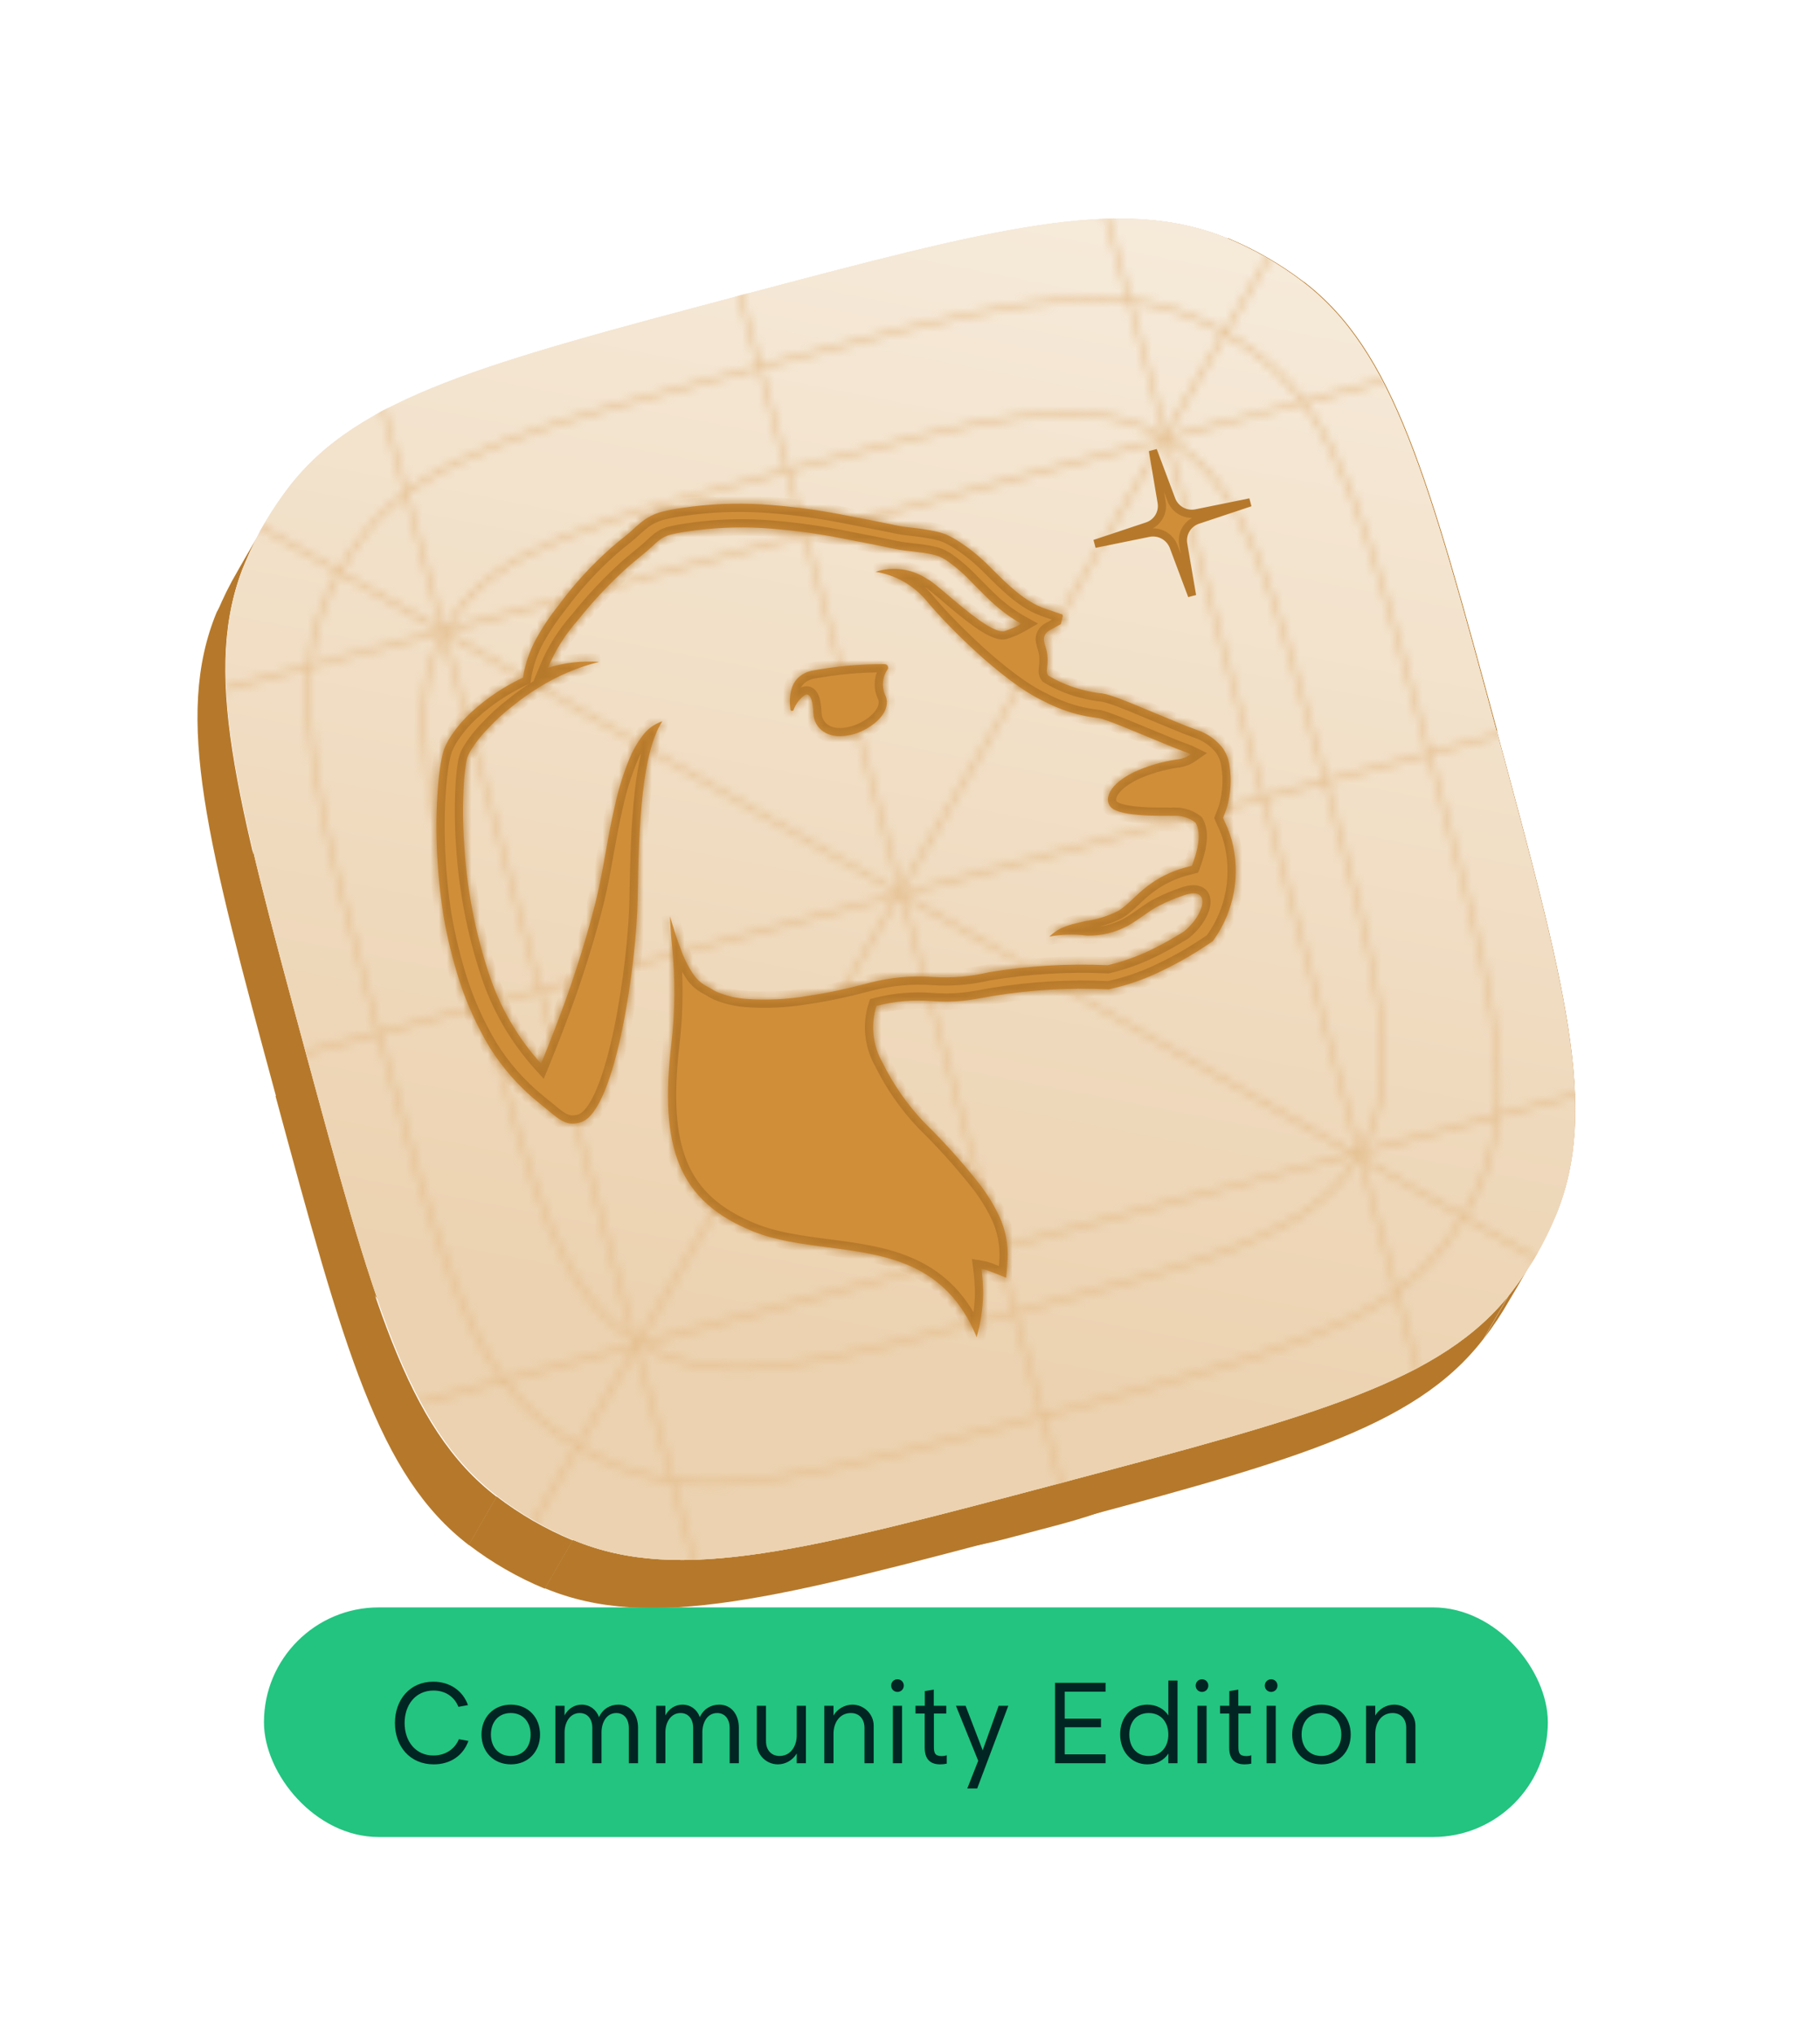 <svg width="222" height="248" viewBox="0 0 222 248" fill="none" xmlns="http://www.w3.org/2000/svg">
  <path
    d="M57.167 188.366C60.018 190.547 63.143 192.348 66.461 193.722L69.868 187.83C66.551 186.455 63.426 184.655 60.575 182.474L57.167 188.366Z"
    fill="#B6792B" />
  <path
    d="M125.914 186.68L125.914 186.68L129.327 180.769C98.296 188.997 82.781 193.111 69.875 187.756L66.462 193.667C79.368 199.023 94.883 194.908 125.914 186.68Z"
    fill="#B6792B" />
  <path
    d="M57.182 188.399C46.141 179.939 41.966 164.516 33.614 133.671L37.011 127.787C45.363 158.632 49.538 174.055 60.579 182.515L57.182 188.399Z"
    fill="#B6792B" />
  <path
    d="M125.941 186.62L125.941 186.62L129.354 180.708L129.354 180.708C160.385 172.48 175.9 168.366 184.371 157.341L180.958 163.252C172.487 174.277 156.972 178.391 125.941 186.62Z"
    fill="#B6792B" />
  <path
    d="M26.435 74.64C21.148 87.429 25.323 102.852 33.675 133.698L37.072 127.814C28.721 96.968 24.545 81.545 29.832 68.756L26.435 74.64Z"
    fill="#B6792B" />
  <path
    d="M26.488 74.648C27.205 72.918 28.039 71.241 28.985 69.629L32.128 64.195C32.215 64.042 32.304 63.889 32.393 63.738L32.128 64.195C31.291 65.665 30.545 67.189 29.896 68.756L26.488 74.648Z"
    fill="#B6792B" />
  <path
    d="M184.096 158.565C183.171 160.189 182.133 161.749 180.991 163.234L184.399 157.341C185.434 155.996 186.382 154.589 187.239 153.129L187.504 152.672C187.417 152.825 187.329 152.978 187.239 153.129L184.096 158.565Z"
    fill="#B6792B" />
  <path
    d="M28.999 69.631C29.856 68.171 30.805 66.765 31.84 65.42L35.248 59.527C34.213 60.872 33.264 62.278 32.407 63.738L28.999 69.631Z"
    fill="#B6792B" />
  <path
    d="M184.11 158.566C184.948 157.095 185.694 155.572 186.343 154.005L189.75 148.113C189.101 149.68 188.355 151.203 187.518 152.674L184.11 158.566Z"
    fill="#B6792B" />
  <path
    d="M31.867 65.418C40.338 54.394 55.853 50.28 86.883 42.051L90.296 36.14C59.266 44.369 43.75 48.483 35.279 59.507L31.867 65.418Z"
    fill="#B6792B" />
  <path
    d="M179.166 94.948L179.166 94.947L182.563 89.063L182.563 89.063C190.914 119.909 195.09 135.332 189.802 148.121L186.405 154.005C191.693 141.216 187.517 125.793 179.166 94.948Z"
    fill="#B6792B" />
  <path
    d="M146.363 35.004C133.457 29.648 117.942 33.763 86.911 41.991L90.324 36.08C121.354 27.851 136.87 23.737 149.775 29.093L146.363 35.004Z"
    fill="#B6792B" />
  <path
    d="M155.659 40.246C166.699 48.706 170.875 64.129 179.226 94.974L182.623 89.09L182.623 89.09C174.272 58.245 170.096 42.822 159.056 34.362L155.659 40.246Z"
    fill="#B6792B" />
  <path
    d="M155.663 40.287C152.812 38.106 149.687 36.305 146.369 34.93L149.777 29.038C153.095 30.413 156.22 32.213 159.071 34.394L155.663 40.287Z"
    fill="#B6792B" />
  <rect width="150.32" height="150.094" rx="72" transform="matrix(0.967 -0.256 0.262 0.965 14.104 61.13)"
    fill="#B6792B" />
  <path
    d="M37.128 127.713C28.77 96.843 24.591 81.408 29.907 68.602C30.625 66.872 31.461 65.196 32.409 63.584C33.268 62.124 34.218 60.718 35.254 59.373C43.725 48.382 59.228 44.271 90.234 36.049C121.24 27.826 136.743 23.715 149.631 29.042C152.95 30.414 156.074 32.212 158.925 34.389C169.999 42.849 174.178 58.284 182.536 89.154C190.894 120.024 195.073 135.459 189.757 148.265C189.106 149.832 188.359 151.355 187.52 152.826C186.593 154.45 185.554 156.01 184.41 157.495C175.939 168.486 160.436 172.597 129.43 180.819C98.424 189.041 82.921 193.152 70.032 187.825C66.714 186.454 63.59 184.656 60.739 182.478C49.665 174.018 45.486 158.583 37.128 127.713Z"
    fill="#F6E8D7" />
  <path
    d="M37.128 127.713C28.77 96.843 24.591 81.408 29.907 68.602C30.625 66.872 31.461 65.196 32.409 63.584C33.268 62.124 34.218 60.718 35.254 59.373C43.725 48.382 59.228 44.271 90.234 36.049C121.24 27.826 136.743 23.715 149.631 29.042C152.95 30.414 156.074 32.212 158.925 34.389C169.999 42.849 174.178 58.284 182.536 89.154C190.894 120.024 195.073 135.459 189.757 148.265C189.106 149.832 188.359 151.355 187.52 152.826C186.593 154.45 185.554 156.01 184.41 157.495C175.939 168.486 160.436 172.597 129.43 180.819C98.424 189.041 82.921 193.152 70.032 187.825C66.714 186.454 63.59 184.656 60.739 182.478C49.665 174.018 45.486 158.583 37.128 127.713Z"
    fill="url(#paint0_linear_641_10091)" />
  <path
    d="M37.128 127.713C28.77 96.843 24.591 81.408 29.907 68.602C30.625 66.872 31.461 65.196 32.409 63.584C33.268 62.124 34.218 60.718 35.254 59.373C43.725 48.382 59.228 44.271 90.234 36.049C121.24 27.826 136.743 23.715 149.631 29.042C152.95 30.414 156.074 32.212 158.925 34.389C169.999 42.849 174.178 58.284 182.536 89.154C190.894 120.024 195.073 135.459 189.757 148.265C189.106 149.832 188.359 151.355 187.52 152.826C186.593 154.45 185.554 156.01 184.41 157.495C175.939 168.486 160.436 172.597 129.43 180.819C98.424 189.041 82.921 193.152 70.032 187.825C66.714 186.454 63.59 184.656 60.739 182.478C49.665 174.018 45.486 158.583 37.128 127.713Z"
    fill="url(#paint1_linear_641_10091)" />
  <g opacity="0.8">
    <mask id="mask0_641_10091" style="mask-type:alpha" maskUnits="userSpaceOnUse" x="0" y="15" width="210" height="197">
      <path fill-rule="evenodd" clip-rule="evenodd"
        d="M95.33 179.839C103.556 178.62 113.779 175.917 127.471 172.295C141.163 168.674 151.386 165.969 159.127 162.965C166.857 159.966 172.046 156.692 175.709 151.97C177.684 149.425 179.302 146.624 180.521 143.643C182.782 138.113 183.025 131.986 181.759 123.797C180.492 115.597 177.725 105.399 174.017 91.741C170.31 78.083 167.541 67.886 164.485 60.159C161.433 52.443 158.118 47.257 153.359 43.584C150.794 41.603 147.973 39.977 144.975 38.747C139.411 36.466 133.258 36.191 125.044 37.409C116.819 38.628 106.595 41.331 92.903 44.953C79.211 48.574 68.988 51.279 61.248 54.282C53.517 57.282 48.328 60.556 44.665 65.278C42.691 67.823 41.072 70.624 39.854 73.605C37.593 79.135 37.35 85.262 38.615 93.451C39.882 101.65 42.65 111.848 46.357 125.506C50.065 139.164 52.834 149.362 55.89 157.089C58.942 164.805 62.256 169.991 67.015 173.664C69.581 175.644 72.401 177.271 75.4 178.501C80.964 180.782 87.116 181.056 95.33 179.839ZM39.326 73.388C34.695 84.716 38.399 98.361 45.807 125.652C53.215 152.942 56.919 166.588 66.668 174.112C69.274 176.124 72.139 177.777 75.185 179.026C86.582 183.698 100.261 180.08 127.62 172.844C154.979 165.608 168.658 161.99 176.161 152.319C178.167 149.733 179.811 146.888 181.049 143.86C185.68 132.532 181.976 118.886 174.568 91.596C167.16 64.305 163.455 50.66 153.707 43.135C151.101 41.124 148.236 39.471 145.189 38.222C133.792 33.55 120.113 37.167 92.754 44.404C65.396 51.64 51.717 55.258 44.214 64.929C42.208 67.514 40.564 70.36 39.326 73.388Z"
        fill="#B6792B" />
      <path fill-rule="evenodd" clip-rule="evenodd"
        d="M202.787 162.642L-4.59761e-05 46.37L0.284 45.882L203.07 162.154L202.787 162.642Z" fill="#B6792B" />
      <path fill-rule="evenodd" clip-rule="evenodd"
        d="M159.441 23.906L60.937 193.345L60.44 193.06L158.943 23.62L159.441 23.906Z" fill="#B6792B" />
      <path fill-rule="evenodd" clip-rule="evenodd"
        d="M44.193 39.308L90.746 211.828L90.2 211.974L43.647 39.453L44.193 39.308Z" fill="#B6792B" />
      <path fill-rule="evenodd" clip-rule="evenodd"
        d="M88.312 27.568L134.865 200.088L134.319 200.233L87.766 27.713L88.312 27.568Z" fill="#B6792B" />
      <path fill-rule="evenodd" clip-rule="evenodd"
        d="M132.431 15.827L178.984 188.348L178.438 188.493L131.885 15.973L132.431 15.827Z" fill="#B6792B" />
      <path fill-rule="evenodd" clip-rule="evenodd"
        d="M35.278 174.925L208.995 128.704L209.144 129.258L35.427 175.478L35.278 174.925Z" fill="#B6792B" />
      <path fill-rule="evenodd" clip-rule="evenodd"
        d="M23.604 131.658L197.321 85.438L197.47 85.991L23.753 132.212L23.604 131.658Z" fill="#B6792B" />
      <path fill-rule="evenodd" clip-rule="evenodd"
        d="M11.782 87.844L185.499 41.623L185.648 42.177L11.931 88.397L11.782 87.844Z" fill="#B6792B" />
      <path fill-rule="evenodd" clip-rule="evenodd"
        d="M96.11 166.111C103.217 165.178 112.113 162.827 124.044 159.671C135.975 156.515 144.871 154.161 151.498 151.461C158.111 148.766 162.389 145.756 165.144 141.331C165.451 140.838 165.742 140.334 166.016 139.821C168.474 135.225 168.944 130.018 167.973 122.949C167 115.864 164.592 106.991 161.361 95.089C158.131 83.187 155.721 74.314 152.975 67.699C150.235 61.097 147.19 56.82 142.734 54.053C142.237 53.744 141.73 53.451 141.213 53.175C136.586 50.703 131.357 50.207 124.265 51.138C117.158 52.07 108.262 54.422 96.331 57.577C84.399 60.733 75.504 63.087 68.877 65.787C62.264 68.482 57.986 71.492 55.231 75.917C54.924 76.411 54.633 76.914 54.358 77.427C51.901 82.023 51.431 87.23 52.402 94.299C53.375 101.384 55.782 110.258 59.013 122.159C62.244 134.061 64.654 142.934 67.399 149.549C70.139 156.151 73.184 160.428 77.641 163.196C78.138 163.504 78.645 163.797 79.161 164.073C83.788 166.545 89.018 167.041 96.11 166.111ZM53.855 77.158C48.783 86.644 52.009 98.531 58.463 122.305C64.916 146.078 68.143 157.965 77.341 163.677C77.849 163.992 78.367 164.291 78.894 164.573C88.444 169.675 100.36 166.523 124.193 160.22C148.026 153.916 159.943 150.764 165.628 141.632C165.942 141.128 166.24 140.614 166.52 140.09C171.592 130.604 168.365 118.717 161.912 94.944C155.458 71.17 152.232 59.283 143.034 53.571C142.526 53.256 142.008 52.957 141.481 52.675C131.931 47.573 120.014 50.725 96.181 57.028C72.349 63.332 60.432 66.484 54.746 75.616C54.432 76.12 54.135 76.634 53.855 77.158Z"
        fill="#B6792B" />
    </mask>
    <g mask="url(#mask0_641_10091)">
      <path
        d="M37.174 127.667C28.797 96.778 24.608 81.333 29.912 68.525C30.628 66.795 31.463 65.118 32.409 63.507C33.266 62.047 34.214 60.641 35.249 59.296C43.708 48.306 59.201 44.205 90.187 36.002C121.173 27.8 136.667 23.698 149.554 29.037C152.872 30.412 155.996 32.212 158.847 34.394C169.923 42.865 174.112 58.31 182.489 89.199C190.867 120.089 195.056 135.534 189.752 148.341C189.103 149.908 188.357 151.432 187.519 152.902C186.594 154.526 185.557 156.086 184.414 157.571C175.956 168.56 160.463 172.661 129.476 180.864C98.49 189.067 82.997 193.168 70.11 187.829C66.792 186.455 63.668 184.654 60.816 182.473C49.741 174.001 45.552 158.557 37.174 127.667Z"
        fill="#E3BB88" />
    </g>
  </g>
  <path
    d="M145.889 62.601L145.892 62.6L152.493 61.256L146.088 63.391L146.087 63.391C145.489 63.592 144.983 63.999 144.66 64.54C144.338 65.08 144.219 65.718 144.325 66.34L144.325 66.341L145.405 72.636L143.159 66.65L143.158 66.647C142.933 66.058 142.508 65.567 141.957 65.26C141.406 64.953 140.764 64.849 140.146 64.967L140.146 64.967L140.14 64.968L133.538 66.312L139.927 64.182C140.53 63.986 141.041 63.58 141.365 63.037C141.689 62.494 141.805 61.852 141.692 61.229L140.626 54.929L142.872 60.918L142.872 60.919C143.095 61.51 143.52 62.004 144.073 62.312C144.625 62.62 145.269 62.722 145.889 62.601Z"
    fill="#D08E39" stroke="#B6792B" />
  <mask id="path-31-inside-1_641_10091" fill="white">
    <path fill-rule="evenodd" clip-rule="evenodd"
      d="M144.756 88.547L146.119 89.054C147.313 89.467 148.362 90.218 149.14 91.213C149.538 91.782 149.809 92.429 149.933 93.111C150.022 93.645 150.08 94.183 150.105 94.724C150.144 95.793 150.042 96.862 149.803 97.904C149.672 98.439 149.498 98.962 149.28 99.468L149.18 99.728L149.731 100.961C149.933 101.458 150.107 101.965 150.251 102.481C150.793 104.535 150.879 106.68 150.503 108.767C150.128 110.853 149.299 112.83 148.076 114.559L147.931 114.768L147.719 114.902C145.891 116.163 143.97 117.284 141.971 118.255C139.939 119.279 137.789 120.052 135.567 120.557L135.422 120.596L135.249 120.642C130.525 120.415 125.793 120.683 121.13 121.441C120.834 121.492 120.534 121.547 120.231 121.602C119.338 121.766 118.413 121.936 117.443 122.031C116.163 122.165 114.872 122.175 113.588 122.061C111.367 121.895 109.135 122.089 106.98 122.636L106.907 122.655C106.545 123.797 106.424 125.002 106.552 126.195C106.68 127.389 107.055 128.544 107.652 129.587C108.967 132.251 110.677 134.703 112.724 136.86C115.007 139.095 117.151 141.466 119.145 143.961C120.214 145.28 121.124 146.719 121.857 148.248C122.645 149.919 123.005 151.758 122.902 153.598L122.737 155.796L120.67 154.98C120.361 154.864 120.041 154.777 119.716 154.721C119.848 155.732 119.916 156.749 119.92 157.767C119.884 159.554 119.619 161.328 119.131 163.045C115.409 153.969 108.108 153.021 100.972 152.096C97.777 151.681 94.615 151.271 91.823 150.137C82.794 146.471 80.397 140.023 81.896 127.226C82.347 123.293 82.374 119.321 81.977 115.378C81.876 114.49 81.809 113.609 81.77 112.721C81.754 112.599 81.746 112.477 81.748 112.355L81.718 111.727C81.838 112.103 81.951 112.48 82.064 112.855C82.338 113.763 82.609 114.664 82.966 115.535C83.368 116.744 83.94 117.892 84.665 118.943C84.984 119.387 85.387 119.764 85.85 120.055C85.985 120.148 86.126 120.222 86.291 120.309C86.405 120.37 86.531 120.436 86.674 120.519C86.924 120.687 87.187 120.834 87.46 120.961C88.572 121.421 89.748 121.705 90.946 121.804C93.475 121.997 96.016 121.875 98.512 121.44C100.931 121.093 103.347 120.561 105.749 119.924L106.111 119.828C108.608 119.185 111.195 118.949 113.772 119.13C116.07 119.282 118.376 119.089 120.613 118.556C125.408 117.766 130.274 117.478 135.134 117.696C137.057 117.24 138.92 116.564 140.685 115.682C141.946 115.068 143.166 114.357 144.363 113.622C146.939 111.621 147.964 107.784 144.144 109.262C143.232 109.573 142.343 109.948 141.485 110.386C140.809 110.704 140.176 111.15 139.498 111.627C138.894 112.053 138.253 112.503 137.515 112.911C136.012 113.713 134.327 114.117 132.62 114.085C131.082 113.88 129.522 113.922 128 114.21C128.587 113.627 129.302 113.188 130.088 112.927C130.647 112.717 131.169 112.6 131.67 112.488C131.914 112.433 132.153 112.38 132.39 112.317C133.792 112.129 135.151 111.706 136.41 111.065C137.033 110.694 137.62 110.14 138.255 109.543C138.765 109.063 139.304 108.555 139.917 108.089C141.254 107.054 142.779 106.287 144.409 105.828L145.393 105.567C146.106 103.674 146.598 101.652 145.83 100.306C145.223 99.827 144.486 99.542 143.716 99.487C143.511 99.471 143.122 99.473 142.616 99.475C140.771 99.484 137.383 99.5 135.837 98.693C134.656 97.999 134.694 95.959 138.274 94.172C139.937 93.406 141.701 92.881 143.514 92.612C144.145 92.557 144.749 92.338 145.266 91.977L144.998 91.847L143.687 91.357L142.345 90.814L137.106 88.654C136.252 88.307 135.351 87.957 134.534 87.693L134.132 87.583L133.374 87.474C132.874 87.405 132.367 87.307 131.855 87.195C130.27 86.825 128.738 86.251 127.298 85.489C122.094 83.056 115.021 75.725 113.016 73.25C111.438 71.356 109.222 70.102 106.787 69.725C107.84 69.382 108.958 69.284 110.056 69.439C111.155 69.593 112.205 69.996 113.125 70.617C113.572 70.822 114.519 71.626 115.663 72.597C117.971 74.556 121.082 77.197 122.493 76.968C123.224 76.744 123.927 76.438 124.589 76.055C123.727 75.579 122.908 75.029 122.142 74.41C121.133 73.627 120.284 72.768 119.463 71.937C119.181 71.652 118.903 71.37 118.623 71.096C117.654 70.047 116.572 69.107 115.398 68.294C115.135 68.132 114.862 67.987 114.582 67.859C114.293 67.745 113.994 67.658 113.689 67.6C113.014 67.454 112.335 67.355 111.504 67.265C110.673 67.175 109.937 67.091 109.05 66.908L106.749 66.433L102.164 65.541C99.143 64.968 96.091 64.581 93.024 64.385C89.992 64.208 86.951 64.344 83.95 64.791C83.234 64.883 82.523 65.014 81.822 65.185C81.258 65.319 80.734 65.585 80.295 65.962C80.061 66.149 79.826 66.367 79.573 66.602C79.262 66.891 78.924 67.205 78.528 67.516L76.767 68.975C74.506 70.984 72.424 73.186 70.543 75.554C68.984 77.293 67.729 79.281 66.83 81.436C68.854 80.799 70.981 80.55 73.101 80.703C70.481 81.354 67.983 82.414 65.698 83.844C64.575 84.529 63.501 85.291 62.483 86.123C61.454 86.916 60.493 87.793 59.61 88.745C58.722 89.63 57.949 90.621 57.306 91.696C57.047 92.148 56.887 92.65 56.836 93.169C56.735 93.77 56.664 94.424 56.607 95.075C56.429 97.73 56.436 100.395 56.626 103.052C56.941 108.358 57.945 113.604 59.611 118.659C60.939 122.745 63.116 126.51 65.999 129.705C67.149 126.905 68.24 124.058 69.265 121.198C70.558 117.492 71.722 113.711 72.66 109.96C73.151 108 73.509 105.992 73.871 103.961C74.203 102.104 74.537 100.228 74.979 98.355C75.403 96.365 76.002 94.417 76.769 92.533C77.165 91.561 77.683 90.642 78.31 89.8C78.919 88.938 79.786 88.29 80.787 87.95C78.332 91.716 77.913 100.197 77.778 109.61C77.66 117.252 75.17 135.271 70.933 136.813C69.267 137.364 68.44 136.715 66.836 135.374L65.542 134.322C63.247 132.443 61.277 130.2 59.712 127.684C58.23 125.205 57.023 122.573 56.113 119.834C55.239 117.136 54.56 114.379 54.081 111.585C53.648 108.806 53.382 106.004 53.283 103.194C53.169 100.38 53.251 97.561 53.528 94.76C53.616 94.054 53.704 93.349 53.847 92.614C53.922 92.203 54.025 91.798 54.154 91.401C54.306 90.996 54.491 90.605 54.706 90.231C55.491 88.948 56.456 87.784 57.571 86.775C59.423 85.09 61.518 83.693 63.787 82.631C64.055 80.963 64.605 79.355 65.416 77.874C66.21 76.435 67.126 75.066 68.156 73.784C70.025 71.236 72.163 68.897 74.536 66.807C75.112 66.298 75.874 65.677 76.387 65.278C76.637 65.083 76.893 64.849 77.171 64.594C77.462 64.327 77.779 64.037 78.143 63.743C78.902 63.105 79.796 62.646 80.757 62.398C81.569 62.194 82.392 62.038 83.222 61.931C86.426 61.457 89.673 61.312 92.91 61.501C96.101 61.699 99.277 62.099 102.418 62.699L107.069 63.605L109.384 64.076C109.903 64.201 110.54 64.271 111.217 64.347C111.342 64.361 111.468 64.374 111.594 64.389C112.411 64.483 113.188 64.602 114.042 64.778C114.507 64.875 114.963 65.008 115.407 65.176C115.845 65.369 116.268 65.594 116.674 65.847C118.11 66.749 119.439 67.811 120.634 69.013C120.682 69.061 120.73 69.109 120.777 69.156C122.977 71.356 125.021 73.4 127.558 74.245L129.59 74.931L129.641 75.119L129.394 76.099L127.911 76.926C127.634 77.099 127.436 77.374 127.359 77.692C127.321 77.85 127.318 78.015 127.35 78.175C127.418 78.493 127.503 78.806 127.604 79.115C127.739 79.605 127.798 80.112 127.779 80.619C127.774 80.898 127.748 81.142 127.727 81.349C127.711 81.499 127.697 81.63 127.695 81.741C127.679 81.853 127.686 81.968 127.716 82.077C127.746 82.186 127.797 82.289 127.867 82.378C129.315 83.249 130.895 83.877 132.544 84.237C132.961 84.344 133.384 84.418 133.822 84.488L134.478 84.562C134.812 84.617 135.141 84.701 135.461 84.812C136.365 85.096 137.128 85.404 137.922 85.725C138.022 85.766 138.122 85.806 138.223 85.847L143.466 88.022L144.756 88.547ZM104.598 89.37C104.237 89.504 103.863 89.603 103.483 89.665C100.954 90.181 99.276 88.797 99.208 86.94C99.14 85.082 98.737 84.569 98.245 84.7C97.554 85.168 97.036 85.85 96.769 86.641L96.668 86.668C96.643 86.679 96.615 86.685 96.587 86.684C96.56 86.683 96.532 86.676 96.508 86.663C96.483 86.65 96.462 86.632 96.446 86.609C96.43 86.587 96.419 86.561 96.414 86.534C95.953 82.766 98.037 82.042 98.978 81.793C101.907 81.245 104.883 80.974 107.866 80.986C107.95 80.977 108.035 80.994 108.109 81.035C108.184 81.075 108.244 81.137 108.283 81.212C108.322 81.287 108.337 81.372 108.327 81.456C108.316 81.54 108.281 81.618 108.225 81.681C107.911 82.153 107.728 82.701 107.696 83.267C107.664 83.834 107.784 84.4 108.043 84.907C108.679 86.567 107.013 88.435 104.598 89.37Z" />
  </mask>
  <path fill-rule="evenodd" clip-rule="evenodd"
    d="M144.756 88.547L146.119 89.054C147.313 89.467 148.362 90.218 149.14 91.213C149.538 91.782 149.809 92.429 149.933 93.111C150.022 93.645 150.08 94.183 150.105 94.724C150.144 95.793 150.042 96.862 149.803 97.904C149.672 98.439 149.498 98.962 149.28 99.468L149.18 99.728L149.731 100.961C149.933 101.458 150.107 101.965 150.251 102.481C150.793 104.535 150.879 106.68 150.503 108.767C150.128 110.853 149.299 112.83 148.076 114.559L147.931 114.768L147.719 114.902C145.891 116.163 143.97 117.284 141.971 118.255C139.939 119.279 137.789 120.052 135.567 120.557L135.422 120.596L135.249 120.642C130.525 120.415 125.793 120.683 121.13 121.441C120.834 121.492 120.534 121.547 120.231 121.602C119.338 121.766 118.413 121.936 117.443 122.031C116.163 122.165 114.872 122.175 113.588 122.061C111.367 121.895 109.135 122.089 106.98 122.636L106.907 122.655C106.545 123.797 106.424 125.002 106.552 126.195C106.68 127.389 107.055 128.544 107.652 129.587C108.967 132.251 110.677 134.703 112.724 136.86C115.007 139.095 117.151 141.466 119.145 143.961C120.214 145.28 121.124 146.719 121.857 148.248C122.645 149.919 123.005 151.758 122.902 153.598L122.737 155.796L120.67 154.98C120.361 154.864 120.041 154.777 119.716 154.721C119.848 155.732 119.916 156.749 119.92 157.767C119.884 159.554 119.619 161.328 119.131 163.045C115.409 153.969 108.108 153.021 100.972 152.096C97.777 151.681 94.615 151.271 91.823 150.137C82.794 146.471 80.397 140.023 81.896 127.226C82.347 123.293 82.374 119.321 81.977 115.378C81.876 114.49 81.809 113.609 81.77 112.721C81.754 112.599 81.746 112.477 81.748 112.355L81.718 111.727C81.838 112.103 81.951 112.48 82.064 112.855C82.338 113.763 82.609 114.664 82.966 115.535C83.368 116.744 83.94 117.892 84.665 118.943C84.984 119.387 85.387 119.764 85.85 120.055C85.985 120.148 86.126 120.222 86.291 120.309C86.405 120.37 86.531 120.436 86.674 120.519C86.924 120.687 87.187 120.834 87.46 120.961C88.572 121.421 89.748 121.705 90.946 121.804C93.475 121.997 96.016 121.875 98.512 121.44C100.931 121.093 103.347 120.561 105.749 119.924L106.111 119.828C108.608 119.185 111.195 118.949 113.772 119.13C116.07 119.282 118.376 119.089 120.613 118.556C125.408 117.766 130.274 117.478 135.134 117.696C137.057 117.24 138.92 116.564 140.685 115.682C141.946 115.068 143.166 114.357 144.363 113.622C146.939 111.621 147.964 107.784 144.144 109.262C143.232 109.573 142.343 109.948 141.485 110.386C140.809 110.704 140.176 111.15 139.498 111.627C138.894 112.053 138.253 112.503 137.515 112.911C136.012 113.713 134.327 114.117 132.62 114.085C131.082 113.88 129.522 113.922 128 114.21C128.587 113.627 129.302 113.188 130.088 112.927C130.647 112.717 131.169 112.6 131.67 112.488C131.914 112.433 132.153 112.38 132.39 112.317C133.792 112.129 135.151 111.706 136.41 111.065C137.033 110.694 137.62 110.14 138.255 109.543C138.765 109.063 139.304 108.555 139.917 108.089C141.254 107.054 142.779 106.287 144.409 105.828L145.393 105.567C146.106 103.674 146.598 101.652 145.83 100.306C145.223 99.827 144.486 99.542 143.716 99.487C143.511 99.471 143.122 99.473 142.616 99.475C140.771 99.484 137.383 99.5 135.837 98.693C134.656 97.999 134.694 95.959 138.274 94.172C139.937 93.406 141.701 92.881 143.514 92.612C144.145 92.557 144.749 92.338 145.266 91.977L144.998 91.847L143.687 91.357L142.345 90.814L137.106 88.654C136.252 88.307 135.351 87.957 134.534 87.693L134.132 87.583L133.374 87.474C132.874 87.405 132.367 87.307 131.855 87.195C130.27 86.825 128.738 86.251 127.298 85.489C122.094 83.056 115.021 75.725 113.016 73.25C111.438 71.356 109.222 70.102 106.787 69.725C107.84 69.382 108.958 69.284 110.056 69.439C111.155 69.593 112.205 69.996 113.125 70.617C113.572 70.822 114.519 71.626 115.663 72.597C117.971 74.556 121.082 77.197 122.493 76.968C123.224 76.744 123.927 76.438 124.589 76.055C123.727 75.579 122.908 75.029 122.142 74.41C121.133 73.627 120.284 72.768 119.463 71.937C119.181 71.652 118.903 71.37 118.623 71.096C117.654 70.047 116.572 69.107 115.398 68.294C115.135 68.132 114.862 67.987 114.582 67.859C114.293 67.745 113.994 67.658 113.689 67.6C113.014 67.454 112.335 67.355 111.504 67.265C110.673 67.175 109.937 67.091 109.05 66.908L106.749 66.433L102.164 65.541C99.143 64.968 96.091 64.581 93.024 64.385C89.992 64.208 86.951 64.344 83.95 64.791C83.234 64.883 82.523 65.014 81.822 65.185C81.258 65.319 80.734 65.585 80.295 65.962C80.061 66.149 79.826 66.367 79.573 66.602C79.262 66.891 78.924 67.205 78.528 67.516L76.767 68.975C74.506 70.984 72.424 73.186 70.543 75.554C68.984 77.293 67.729 79.281 66.83 81.436C68.854 80.799 70.981 80.55 73.101 80.703C70.481 81.354 67.983 82.414 65.698 83.844C64.575 84.529 63.501 85.291 62.483 86.123C61.454 86.916 60.493 87.793 59.61 88.745C58.722 89.63 57.949 90.621 57.306 91.696C57.047 92.148 56.887 92.65 56.836 93.169C56.735 93.77 56.664 94.424 56.607 95.075C56.429 97.73 56.436 100.395 56.626 103.052C56.941 108.358 57.945 113.604 59.611 118.659C60.939 122.745 63.116 126.51 65.999 129.705C67.149 126.905 68.24 124.058 69.265 121.198C70.558 117.492 71.722 113.711 72.66 109.96C73.151 108 73.509 105.992 73.871 103.961C74.203 102.104 74.537 100.228 74.979 98.355C75.403 96.365 76.002 94.417 76.769 92.533C77.165 91.561 77.683 90.642 78.31 89.8C78.919 88.938 79.786 88.29 80.787 87.95C78.332 91.716 77.913 100.197 77.778 109.61C77.66 117.252 75.17 135.271 70.933 136.813C69.267 137.364 68.44 136.715 66.836 135.374L65.542 134.322C63.247 132.443 61.277 130.2 59.712 127.684C58.23 125.205 57.023 122.573 56.113 119.834C55.239 117.136 54.56 114.379 54.081 111.585C53.648 108.806 53.382 106.004 53.283 103.194C53.169 100.38 53.251 97.561 53.528 94.76C53.616 94.054 53.704 93.349 53.847 92.614C53.922 92.203 54.025 91.798 54.154 91.401C54.306 90.996 54.491 90.605 54.706 90.231C55.491 88.948 56.456 87.784 57.571 86.775C59.423 85.09 61.518 83.693 63.787 82.631C64.055 80.963 64.605 79.355 65.416 77.874C66.21 76.435 67.126 75.066 68.156 73.784C70.025 71.236 72.163 68.897 74.536 66.807C75.112 66.298 75.874 65.677 76.387 65.278C76.637 65.083 76.893 64.849 77.171 64.594C77.462 64.327 77.779 64.037 78.143 63.743C78.902 63.105 79.796 62.646 80.757 62.398C81.569 62.194 82.392 62.038 83.222 61.931C86.426 61.457 89.673 61.312 92.91 61.501C96.101 61.699 99.277 62.099 102.418 62.699L107.069 63.605L109.384 64.076C109.903 64.201 110.54 64.271 111.217 64.347C111.342 64.361 111.468 64.374 111.594 64.389C112.411 64.483 113.188 64.602 114.042 64.778C114.507 64.875 114.963 65.008 115.407 65.176C115.845 65.369 116.268 65.594 116.674 65.847C118.11 66.749 119.439 67.811 120.634 69.013C120.682 69.061 120.73 69.109 120.777 69.156C122.977 71.356 125.021 73.4 127.558 74.245L129.59 74.931L129.641 75.119L129.394 76.099L127.911 76.926C127.634 77.099 127.436 77.374 127.359 77.692C127.321 77.85 127.318 78.015 127.35 78.175C127.418 78.493 127.503 78.806 127.604 79.115C127.739 79.605 127.798 80.112 127.779 80.619C127.774 80.898 127.748 81.142 127.727 81.349C127.711 81.499 127.697 81.63 127.695 81.741C127.679 81.853 127.686 81.968 127.716 82.077C127.746 82.186 127.797 82.289 127.867 82.378C129.315 83.249 130.895 83.877 132.544 84.237C132.961 84.344 133.384 84.418 133.822 84.488L134.478 84.562C134.812 84.617 135.141 84.701 135.461 84.812C136.365 85.096 137.128 85.404 137.922 85.725C138.022 85.766 138.122 85.806 138.223 85.847L143.466 88.022L144.756 88.547ZM104.598 89.37C104.237 89.504 103.863 89.603 103.483 89.665C100.954 90.181 99.276 88.797 99.208 86.94C99.14 85.082 98.737 84.569 98.245 84.7C97.554 85.168 97.036 85.85 96.769 86.641L96.668 86.668C96.643 86.679 96.615 86.685 96.587 86.684C96.56 86.683 96.532 86.676 96.508 86.663C96.483 86.65 96.462 86.632 96.446 86.609C96.43 86.587 96.419 86.561 96.414 86.534C95.953 82.766 98.037 82.042 98.978 81.793C101.907 81.245 104.883 80.974 107.866 80.986C107.95 80.977 108.035 80.994 108.109 81.035C108.184 81.075 108.244 81.137 108.283 81.212C108.322 81.287 108.337 81.372 108.327 81.456C108.316 81.54 108.281 81.618 108.225 81.681C107.911 82.153 107.728 82.701 107.696 83.267C107.664 83.834 107.784 84.4 108.043 84.907C108.679 86.567 107.013 88.435 104.598 89.37Z"
    fill="#D08E39" />
  <path
    d="M146.119 89.054L145.773 89.99L145.784 89.993L145.795 89.997L146.119 89.054ZM144.756 88.547L144.381 89.472L144.396 89.478L144.41 89.483L144.756 88.547ZM149.14 91.213L149.959 90.644L149.945 90.623L149.929 90.602L149.14 91.213ZM149.933 93.111L150.92 92.951L150.918 92.937L149.933 93.111ZM150.105 94.724L151.106 94.693L151.106 94.681L150.105 94.724ZM149.803 97.904L150.776 98.144L150.779 98.131L149.803 97.904ZM149.28 99.468L148.36 99.072L148.353 99.088L148.346 99.105L149.28 99.468ZM149.18 99.728L148.246 99.364L148.096 99.751L148.265 100.131L149.18 99.728ZM149.731 100.961L150.658 100.589L150.652 100.573L150.645 100.558L149.731 100.961ZM150.251 102.481L151.219 102.231L151.217 102.224L151.215 102.217L150.251 102.481ZM150.503 108.767L149.518 108.586L150.503 108.767ZM148.076 114.559L147.257 113.981L147.252 113.988L148.076 114.559ZM147.931 114.768L148.469 115.613L148.64 115.505L148.755 115.339L147.931 114.768ZM147.719 114.902L147.181 114.057L147.163 114.068L147.146 114.08L147.719 114.902ZM141.971 118.255L141.53 117.356L141.523 117.36L141.516 117.363L141.971 118.255ZM135.567 120.557L135.34 119.584L135.323 119.587L135.306 119.592L135.567 120.557ZM135.249 120.642L135.205 121.639L135.36 121.647L135.51 121.607L135.249 120.642ZM121.13 121.441L120.965 120.455L120.955 120.457L121.13 121.441ZM120.231 121.602L120.417 122.585L120.417 122.585L120.231 121.602ZM117.443 122.031L117.34 121.037L117.334 121.038L117.443 122.031ZM113.588 122.061L113.672 121.066L113.659 121.065L113.588 122.061ZM106.98 122.636L106.729 121.668L106.719 121.67L106.98 122.636ZM106.907 122.655L106.646 121.69L106.118 121.83L105.953 122.349L106.907 122.655ZM106.552 126.195L105.556 126.297L105.556 126.297L106.552 126.195ZM107.652 129.587L108.55 129.149L108.536 129.122L108.521 129.095L107.652 129.587ZM112.724 136.86L111.998 137.545L112.011 137.558L112.024 137.571L112.724 136.86ZM119.145 143.961L118.363 144.581L118.368 144.587L119.145 143.961ZM121.857 148.248L122.763 147.826L122.76 147.821L121.857 148.248ZM122.902 153.597L123.901 153.677L123.902 153.667L123.902 153.657L122.902 153.597ZM122.737 155.796L122.372 156.724L123.635 157.222L123.736 155.875L122.737 155.796ZM120.67 154.98L121.035 154.051L121.027 154.048L121.02 154.045L120.67 154.98ZM119.716 154.721L119.881 153.737L118.548 153.509L118.723 154.846L119.716 154.721ZM119.92 157.767L120.921 157.792L120.921 157.78L120.921 157.768L119.92 157.767ZM119.131 163.045L118.204 163.419L119.304 166.102L120.094 163.321L119.131 163.045ZM100.972 152.096L100.848 153.086L100.972 152.096ZM91.823 150.137L92.197 149.212L92.197 149.212L91.823 150.137ZM81.896 127.226L82.891 127.346L82.891 127.344L81.896 127.226ZM81.977 115.378L82.974 115.283L82.972 115.27L81.977 115.378ZM81.77 112.721L82.77 112.682L82.768 112.638L82.762 112.594L81.77 112.721ZM81.748 112.355L82.749 112.373L82.75 112.342L82.748 112.311L81.748 112.355ZM81.718 111.727L82.672 111.428L80.718 111.771L81.718 111.727ZM82.064 112.855L81.106 113.138L81.106 113.138L82.064 112.855ZM82.966 115.535L83.916 115.224L83.906 115.192L83.893 115.161L82.966 115.535ZM84.665 118.943L83.84 119.507L83.847 119.516L83.853 119.525L84.665 118.943ZM85.85 120.055L86.414 119.232L86.398 119.221L86.381 119.211L85.85 120.055ZM86.291 120.309L86.757 119.427L86.757 119.427L86.291 120.309ZM86.674 120.519L87.23 119.691L87.201 119.672L87.172 119.655L86.674 120.519ZM87.46 120.961L87.042 121.867L87.061 121.875L87.08 121.883L87.46 120.961ZM90.946 121.804L90.869 122.799L90.874 122.799L90.946 121.804ZM98.512 121.44L98.365 120.452L98.35 120.454L98.335 120.457L98.512 121.44ZM106.111 119.828L105.857 118.861L105.85 118.863L106.111 119.828ZM113.772 119.13L113.706 120.126L113.71 120.126L113.772 119.13ZM120.613 118.555L120.446 117.57L120.411 117.576L120.376 117.584L120.613 118.555ZM135.134 117.696L135.093 118.694L135.233 118.7L135.369 118.668L135.134 117.696ZM140.685 115.682L140.243 114.784L140.233 114.789L140.685 115.682ZM144.363 113.622L144.891 114.472L144.937 114.444L144.98 114.411L144.363 113.622ZM144.144 109.262L144.471 110.207L144.491 110.201L144.51 110.193L144.144 109.262ZM141.485 110.386L141.916 111.289L141.93 111.282L141.944 111.275L141.485 110.386ZM139.498 111.627L138.919 110.81L139.498 111.627ZM137.515 112.911L137.991 113.792L138.003 113.785L137.515 112.911ZM132.62 114.085L132.492 115.075L132.549 115.082L132.606 115.083L132.62 114.085ZM128 114.21L127.292 113.5L124.975 115.798L128.19 115.191L128 114.21ZM130.088 112.927L130.408 113.875L130.427 113.869L130.446 113.862L130.088 112.927ZM131.67 112.488L131.447 111.513L131.67 112.488ZM132.39 112.317L132.252 111.327L132.189 111.336L132.128 111.352L132.39 112.317ZM136.41 111.065L136.868 111.955L136.898 111.94L136.927 111.923L136.41 111.065ZM138.255 109.543L138.944 110.27L138.255 109.543ZM139.917 108.089L140.527 108.884L140.533 108.879L139.917 108.089ZM144.409 105.828L144.148 104.863L144.14 104.865L144.133 104.867L144.409 105.828ZM145.393 105.567L145.655 106.533L146.151 106.401L146.331 105.922L145.393 105.567ZM145.83 100.306L146.7 99.815L146.603 99.645L146.449 99.523L145.83 100.306ZM143.716 99.487L143.643 100.483L143.649 100.483L143.716 99.487ZM142.616 99.475L142.607 98.477L142.616 99.475ZM135.837 98.693L135.332 99.553L135.354 99.566L135.376 99.578L135.837 98.693ZM138.274 94.172L137.851 93.265L137.837 93.272L137.823 93.278L138.274 94.172ZM143.514 92.612L143.423 91.617L143.393 91.62L143.363 91.624L143.514 92.612ZM145.266 91.977L145.843 92.796L147.233 91.825L145.702 91.08L145.266 91.977ZM144.998 91.847L145.434 90.949L145.39 90.928L145.345 90.911L144.998 91.847ZM143.687 91.357L143.314 92.282L143.327 92.288L143.34 92.293L143.687 91.357ZM142.345 90.814L141.966 91.737L141.972 91.739L142.345 90.814ZM137.106 88.654L137.485 87.731L137.48 87.729L137.106 88.654ZM134.534 87.693L134.84 86.743L134.818 86.736L134.796 86.73L134.534 87.693ZM134.132 87.583L134.394 86.62L134.333 86.603L134.27 86.594L134.132 87.583ZM133.374 87.474L133.512 86.485L133.507 86.485L133.374 87.474ZM131.855 87.195L131.631 88.167L131.644 88.17L131.855 87.195ZM127.298 85.489L127.764 84.608L127.742 84.596L127.72 84.585L127.298 85.489ZM113.016 73.25L113.794 72.624L113.785 72.614L113.016 73.25ZM106.787 69.725L106.472 68.775L106.638 70.712L106.787 69.725ZM110.056 69.439L110.192 68.45L110.192 68.45L110.056 69.439ZM113.125 70.617L112.567 71.444L112.635 71.489L112.71 71.523L113.125 70.617ZM115.663 72.597L116.31 71.837L115.663 72.597ZM122.493 76.968L122.658 77.953L122.725 77.942L122.79 77.922L122.493 76.968ZM124.589 76.055L125.094 76.92L126.619 76.037L125.071 75.182L124.589 76.055ZM122.142 74.41L122.77 73.635L122.762 73.629L122.754 73.623L122.142 74.41ZM119.462 71.936L118.751 72.636L118.751 72.636L119.462 71.936ZM118.623 71.096L117.888 71.771L117.905 71.79L117.924 71.808L118.623 71.096ZM115.398 68.294L115.966 67.474L115.943 67.459L115.92 67.444L115.398 68.294ZM114.582 67.859L114.995 66.951L114.972 66.941L114.949 66.932L114.582 67.859ZM113.689 67.6L113.481 68.576L113.494 68.579L113.507 68.581L113.689 67.6ZM109.05 66.908L109.248 65.93L109.248 65.93L109.05 66.908ZM106.749 66.433L106.948 65.455L106.937 65.453L106.749 66.433ZM102.164 65.541L102.351 64.561L102.347 64.56L102.164 65.541ZM93.024 64.385L93.083 63.388L93.078 63.388L93.024 64.385ZM83.95 64.791L84.081 65.782L84.092 65.781L84.102 65.779L83.95 64.791ZM81.822 65.185L82.058 66.157L82.064 66.155L81.822 65.185ZM80.295 65.962L80.923 66.743L80.937 66.732L80.95 66.72L80.295 65.962ZM79.573 66.602L80.258 67.334L80.258 67.334L79.573 66.602ZM78.528 67.516L77.907 66.73L77.897 66.738L77.887 66.746L78.528 67.516ZM76.767 68.975L76.125 68.205L76.112 68.216L76.099 68.228L76.767 68.975ZM70.543 75.554L71.291 76.222L71.311 76.199L71.329 76.176L70.543 75.554ZM66.83 81.436L65.906 81.049L65.076 83.038L67.136 82.389L66.83 81.436ZM73.101 80.703L73.347 81.673L73.169 79.707L73.101 80.703ZM65.698 83.844L66.224 84.697L66.233 84.691L65.698 83.844ZM62.483 86.123L63.098 86.914L63.109 86.906L63.12 86.897L62.483 86.123ZM59.61 88.745L60.319 89.453L60.333 89.439L60.346 89.425L59.61 88.745ZM57.306 91.696L56.445 91.182L56.441 91.19L56.436 91.197L57.306 91.696ZM56.836 93.169L57.824 93.339L57.829 93.305L57.833 93.27L56.836 93.169ZM56.607 95.075L55.61 94.984L55.609 94.994L55.608 95.004L56.607 95.075ZM56.626 103.052L57.626 102.997L57.625 102.985L56.626 103.052ZM59.611 118.659L60.563 118.355L60.562 118.351L59.611 118.659ZM65.999 129.705L65.256 130.372L66.323 131.555L66.926 130.088L65.999 129.705ZM69.265 121.198L70.208 121.538L70.211 121.53L69.265 121.198ZM72.66 109.96L73.632 110.206L72.66 109.96ZM73.871 103.961L72.885 103.782L73.871 103.961ZM74.979 98.355L75.954 98.588L75.957 98.578L75.959 98.567L74.979 98.355ZM76.769 92.533L77.697 92.913L77.698 92.912L76.769 92.533ZM78.31 89.8L79.115 90.398L79.122 90.388L79.129 90.377L78.31 89.8ZM80.787 87.95L81.628 88.496L83.21 86.069L80.46 87.004L80.787 87.95ZM77.778 109.61L78.779 109.63L78.779 109.629L77.778 109.61ZM70.933 136.813L71.252 137.762L71.266 137.757L71.28 137.752L70.933 136.813ZM66.836 135.374L67.477 134.609L67.466 134.601L66.836 135.374ZM65.542 134.322L64.909 135.092L64.912 135.094L65.542 134.322ZM59.712 127.684L58.852 128.192L58.857 128.2L58.861 128.208L59.712 127.684ZM56.113 119.834L55.16 120.137L55.162 120.145L56.113 119.834ZM54.081 111.585L53.091 111.734L53.093 111.742L53.094 111.749L54.081 111.585ZM53.283 103.194L54.284 103.164L54.283 103.159L53.283 103.194ZM53.528 94.76L52.534 94.632L52.533 94.644L52.531 94.657L53.528 94.76ZM53.847 92.614L54.83 92.807L54.831 92.799L53.847 92.614ZM54.154 91.401L53.217 91.046L53.209 91.067L53.202 91.089L54.154 91.401ZM54.706 90.231L53.851 89.709L53.844 89.72L53.837 89.731L54.706 90.231ZM57.571 86.775L58.246 87.516L58.248 87.514L57.571 86.775ZM63.787 82.631L64.216 83.535L64.693 83.312L64.776 82.793L63.787 82.631ZM65.416 77.874L64.538 77.39L64.537 77.393L65.416 77.874ZM68.156 73.784L68.939 74.411L68.952 74.394L68.965 74.376L68.156 73.784ZM74.536 66.807L75.2 67.557L75.202 67.556L74.536 66.807ZM76.387 65.278L75.768 64.49L75.768 64.49L76.387 65.278ZM77.171 64.594L76.492 63.857L76.492 63.857L77.171 64.594ZM78.143 63.743L78.776 64.52L78.783 64.514L78.79 64.508L78.143 63.743ZM80.757 62.399L80.508 61.43L80.503 61.431L80.757 62.399ZM83.222 61.931L83.354 62.922L83.364 62.92L83.373 62.919L83.222 61.931ZM92.91 61.501L92.968 60.504L92.964 60.504L92.91 61.501ZM102.418 62.699L102.606 61.719L102.602 61.719L102.418 62.699ZM107.069 63.605L107.265 62.627L107.257 62.625L107.069 63.605ZM109.384 64.076L109.614 63.105L109.597 63.101L109.58 63.098L109.384 64.076ZM111.217 64.347L111.111 65.339L111.111 65.339L111.217 64.347ZM111.594 64.389L111.704 63.397L111.704 63.397L111.594 64.389ZM114.042 64.778L114.242 63.801L114.241 63.8L114.042 64.778ZM115.407 65.176L115.808 64.263L115.784 64.252L115.759 64.243L115.407 65.176ZM116.674 65.847L117.205 65.003L117.203 65.002L116.674 65.847ZM120.634 69.013L119.925 69.715L119.927 69.717L120.634 69.013ZM120.777 69.156L120.07 69.86L120.07 69.86L120.777 69.156ZM127.558 74.245L127.875 73.299L127.871 73.298L127.558 74.245ZM129.59 74.931L130.556 74.674L130.416 74.157L129.907 73.985L129.59 74.931ZM129.641 75.119L130.612 75.366L130.675 75.114L130.607 74.862L129.641 75.119ZM129.394 76.099L129.886 76.971L130.261 76.761L130.365 76.346L129.394 76.099ZM127.911 76.926L127.42 76.053L127.398 76.066L127.377 76.079L127.911 76.926ZM127.359 77.692L126.385 77.454L126.385 77.455L127.359 77.692ZM127.35 78.175L126.368 78.368L126.371 78.38L127.35 78.175ZM127.604 79.115L128.57 78.854L128.564 78.831L128.556 78.808L127.604 79.115ZM127.779 80.619L126.778 80.576L126.778 80.586L126.778 80.596L127.779 80.619ZM127.727 81.349L126.731 81.241L126.731 81.241L127.727 81.349ZM127.695 81.741L128.687 81.885L128.695 81.826L128.696 81.768L127.695 81.741ZM127.867 82.378L127.081 82.993L127.195 83.137L127.353 83.232L127.867 82.378ZM132.544 84.237L132.788 83.27L132.771 83.266L132.754 83.262L132.544 84.237ZM133.822 84.488L133.668 85.474L133.691 85.477L133.714 85.48L133.822 84.488ZM134.478 84.562L134.639 83.577L134.612 83.572L134.586 83.569L134.478 84.562ZM135.461 84.812L135.136 85.755L135.15 85.76L135.164 85.765L135.461 84.812ZM137.922 85.725L138.294 84.8L138.294 84.8L137.922 85.725ZM138.223 85.847L138.604 84.925L138.594 84.921L138.223 85.847ZM143.466 88.022L143.085 88.943L143.091 88.946L143.466 88.022ZM103.483 89.665L103.316 88.68L103.297 88.683L103.278 88.687L103.483 89.665ZM104.598 89.37L104.951 90.306L104.964 90.301L104.598 89.37ZM99.208 86.94L100.209 86.907L99.208 86.94ZM98.245 84.7L97.983 83.734L97.819 83.778L97.679 83.873L98.245 84.7ZM96.769 86.641L97.031 87.606L97.548 87.469L97.718 86.963L96.769 86.641ZM96.668 86.668L96.406 85.703L96.323 85.725L96.245 85.761L96.668 86.668ZM96.587 86.684L96.563 87.682L96.563 87.682L96.587 86.684ZM96.508 86.663L96.041 87.545L96.042 87.545L96.508 86.663ZM96.446 86.609L97.257 86.028L97.257 86.028L96.446 86.609ZM96.414 86.534L95.42 86.65L95.423 86.672L95.427 86.694L96.414 86.534ZM98.978 81.793L98.789 80.811L98.753 80.818L98.717 80.828L98.978 81.793ZM107.866 80.986L107.867 81.984L107.919 81.985L107.971 81.98L107.866 80.986ZM108.283 81.212L109.173 80.758L109.173 80.758L108.283 81.212ZM108.327 81.456L107.333 81.329L107.333 81.329L108.327 81.456ZM108.225 81.681L107.474 81.017L107.428 81.069L107.39 81.126L108.225 81.681ZM107.696 83.267L106.697 83.207L107.696 83.267ZM108.043 84.907L108.979 84.554L108.959 84.504L108.935 84.456L108.043 84.907ZM146.465 88.118L145.102 87.612L144.41 89.483L145.773 89.99L146.465 88.118ZM149.929 90.602C149.032 89.453 147.821 88.588 146.444 88.111L145.795 89.997C146.805 90.347 147.693 90.982 148.35 91.825L149.929 90.602ZM150.918 92.937C150.768 92.113 150.441 91.331 149.959 90.644L148.32 91.783C148.635 92.233 148.849 92.746 148.947 93.285L150.918 92.937ZM151.106 94.681C151.078 94.101 151.016 93.523 150.92 92.951L148.945 93.271C149.028 93.766 149.081 94.266 149.105 94.767L151.106 94.681ZM150.779 98.131C151.037 97.004 151.147 95.849 151.106 94.693L149.105 94.755C149.14 95.737 149.046 96.72 148.827 97.677L150.779 98.131ZM150.201 99.865C150.44 99.308 150.632 98.733 150.776 98.144L148.83 97.664C148.712 98.145 148.555 98.616 148.36 99.072L150.201 99.865ZM150.114 100.091L150.214 99.832L148.346 99.105L148.246 99.364L150.114 100.091ZM150.645 100.558L150.094 99.324L148.265 100.131L148.817 101.364L150.645 100.558ZM151.215 102.217C151.061 101.664 150.875 101.121 150.658 100.589L148.803 101.333C148.991 101.794 149.153 102.266 149.287 102.746L151.215 102.217ZM151.489 108.947C151.891 106.718 151.798 104.426 151.219 102.231L149.283 102.731C149.788 104.644 149.868 106.643 149.518 108.586L151.489 108.947ZM148.895 115.137C150.202 113.289 151.087 111.177 151.489 108.947L149.518 108.586C149.168 110.529 148.396 112.37 147.257 113.981L148.895 115.137ZM148.755 115.339L148.9 115.13L147.252 113.988L147.107 114.197L148.755 115.339ZM148.257 115.746L148.469 115.613L147.393 113.923L147.181 114.057L148.257 115.746ZM142.413 119.153C144.457 118.16 146.422 117.014 148.291 115.724L147.146 114.08C145.361 115.313 143.483 116.408 141.53 117.356L142.413 119.153ZM135.794 121.531C138.095 121.008 140.322 120.207 142.426 119.146L141.516 117.363C139.557 118.351 137.483 119.097 135.34 119.584L135.794 121.531ZM135.684 121.561L135.828 121.523L135.306 119.592L135.161 119.63L135.684 121.561ZM135.51 121.607L135.684 121.561L135.161 119.63L134.987 119.676L135.51 121.607ZM121.296 122.426C125.89 121.68 130.552 121.416 135.205 121.639L135.292 119.644C130.499 119.414 125.697 119.686 120.965 120.455L121.296 122.426ZM120.417 122.585C120.721 122.529 121.015 122.475 121.305 122.425L120.955 120.457C120.653 120.509 120.348 120.565 120.046 120.62L120.417 122.585ZM117.545 123.025C118.564 122.925 119.529 122.747 120.417 122.585L120.046 120.62C119.147 120.785 118.263 120.947 117.34 121.037L117.545 123.025ZM113.504 123.056C114.852 123.175 116.207 123.165 117.552 123.024L117.334 121.038C116.118 121.165 114.892 121.174 113.672 121.066L113.504 123.056ZM107.231 123.604C109.281 123.084 111.405 122.899 113.518 123.057L113.659 121.065C111.33 120.891 108.989 121.095 106.729 121.668L107.231 123.604ZM107.169 123.62L107.241 123.601L106.719 121.67L106.646 121.69L107.169 123.62ZM107.548 126.094C107.434 125.038 107.541 123.971 107.862 122.96L105.953 122.349C105.549 123.623 105.414 124.967 105.556 126.297L107.548 126.094ZM108.521 129.095C107.992 128.172 107.661 127.149 107.548 126.094L105.556 126.297C105.699 127.628 106.117 128.916 106.783 130.079L108.521 129.095ZM113.45 136.175C111.472 134.091 109.82 131.722 108.55 129.149L106.754 130.025C108.114 132.779 109.882 135.314 111.998 137.545L113.45 136.175ZM119.927 143.341C117.908 140.814 115.736 138.412 113.423 136.149L112.024 137.571C114.278 139.777 116.395 142.118 118.363 144.581L119.927 143.341ZM122.76 147.821C121.993 146.221 121.041 144.715 119.923 143.335L118.368 144.587C119.387 145.845 120.255 147.217 120.954 148.676L122.76 147.821ZM123.902 153.657C124.014 151.652 123.622 149.648 122.763 147.826L120.952 148.67C121.669 150.19 121.996 151.863 121.903 153.538L123.902 153.657ZM123.736 155.875L123.901 153.677L121.904 153.518L121.739 155.717L123.736 155.875ZM120.305 155.908L122.372 156.724L123.102 154.867L121.035 154.051L120.305 155.908ZM119.551 155.706C119.814 155.751 120.071 155.82 120.321 155.914L121.02 154.045C120.651 153.907 120.269 153.804 119.881 153.737L119.551 155.706ZM120.921 157.768C120.917 156.708 120.846 155.649 120.709 154.597L118.723 154.846C118.85 155.815 118.915 156.79 118.919 157.767L120.921 157.768ZM120.094 163.321C120.605 161.522 120.883 159.664 120.921 157.792L118.919 157.742C118.884 159.444 118.632 161.133 118.167 162.769L120.094 163.321ZM100.848 153.086C104.447 153.553 107.894 154.009 110.91 155.418C113.865 156.799 116.44 159.116 118.204 163.419L120.057 162.67C118.1 157.897 115.163 155.203 111.753 153.61C108.404 152.045 104.633 151.564 101.097 151.105L100.848 153.086ZM91.449 151.062C94.383 152.253 97.681 152.675 100.848 153.086L101.097 151.105C97.874 150.687 94.847 150.288 92.197 149.212L91.449 151.062ZM80.902 127.106C80.146 133.553 80.346 138.575 81.988 142.488C83.657 146.464 86.754 149.156 91.449 151.062L92.197 149.212C87.862 147.452 85.246 145.086 83.835 141.723C82.396 138.297 82.147 133.696 82.891 127.346L80.902 127.106ZM80.981 115.473C81.37 119.345 81.344 123.246 80.901 127.108L82.891 127.344C83.35 123.34 83.377 119.297 82.974 115.283L80.981 115.473ZM80.769 112.76C80.809 113.671 80.879 114.575 80.982 115.486L82.972 115.27C82.874 114.406 82.808 113.548 82.77 112.682L80.769 112.76ZM80.747 112.336C80.745 112.507 80.755 112.678 80.777 112.847L82.762 112.594C82.753 112.521 82.748 112.447 82.749 112.373L80.747 112.336ZM80.718 111.771L80.748 112.398L82.748 112.311L82.718 111.684L80.718 111.771ZM83.023 112.571C82.91 112.197 82.795 111.813 82.672 111.428L80.764 112.026C80.881 112.393 80.992 112.762 81.106 113.138L83.023 112.571ZM83.893 115.161C83.558 114.342 83.299 113.487 83.023 112.571L81.106 113.138C81.377 114.039 81.662 114.986 82.039 115.909L83.893 115.161ZM85.489 118.38C84.818 117.407 84.289 116.344 83.916 115.224L82.016 115.845C82.448 117.145 83.062 118.377 83.84 119.507L85.489 118.38ZM86.381 119.211C86.028 118.989 85.721 118.701 85.476 118.362L83.853 119.525C84.248 120.072 84.746 120.539 85.319 120.899L86.381 119.211ZM86.757 119.427C86.582 119.335 86.493 119.287 86.414 119.232L85.286 120.878C85.476 121.008 85.669 121.109 85.825 121.191L86.757 119.427ZM87.172 119.655C87.011 119.562 86.87 119.488 86.757 119.427L85.825 121.191C85.939 121.252 86.05 121.31 86.175 121.382L87.172 119.655ZM87.879 120.056C87.653 119.951 87.436 119.829 87.23 119.691L86.117 121.347C86.412 121.544 86.721 121.718 87.042 121.867L87.879 120.056ZM91.024 120.808C89.93 120.719 88.856 120.459 87.841 120.039L87.08 121.883C88.288 122.383 89.567 122.692 90.869 122.799L91.024 120.808ZM98.335 120.457C95.922 120.877 93.464 120.995 91.019 120.808L90.874 122.799C93.486 122.999 96.111 122.873 98.688 122.424L98.335 120.457ZM105.488 118.959C103.111 119.589 100.735 120.112 98.365 120.452L98.659 122.429C101.126 122.075 103.582 121.533 106.011 120.889L105.488 118.959ZM105.85 118.863L105.488 118.959L106.011 120.889L106.372 120.793L105.85 118.863ZM113.837 118.133C111.153 117.946 108.458 118.191 105.857 118.861L106.365 120.795C108.758 120.179 111.237 119.953 113.706 120.126L113.837 118.133ZM120.376 117.584C118.237 118.094 116.031 118.279 113.834 118.133L113.71 120.126C116.108 120.286 118.515 120.084 120.85 119.527L120.376 117.584ZM135.174 116.699C130.245 116.477 125.309 116.769 120.446 117.57L120.78 119.541C125.507 118.763 130.303 118.479 135.093 118.694L135.174 116.699ZM140.233 114.789C138.536 115.637 136.746 116.287 134.898 116.725L135.369 118.668C137.367 118.194 139.303 117.492 141.137 116.575L140.233 114.789ZM143.834 112.771C142.649 113.5 141.461 114.191 140.243 114.784L141.127 116.58C142.431 115.945 143.683 115.215 144.891 114.472L143.834 112.771ZM144.51 110.193C144.932 110.03 145.243 109.958 145.458 109.937C145.676 109.916 145.748 109.951 145.738 109.946C145.59 109.878 145.684 109.745 145.655 110.035C145.626 110.335 145.459 110.803 145.11 111.345C144.769 111.873 144.297 112.404 143.745 112.833L144.98 114.411C145.716 113.839 146.338 113.14 146.795 112.432C147.243 111.738 147.577 110.965 147.648 110.239C147.721 109.505 147.516 108.565 146.566 108.131C145.775 107.77 144.786 107.941 143.778 108.331L144.51 110.193ZM141.944 111.275C142.76 110.86 143.604 110.503 144.471 110.207L143.817 108.317C142.859 108.643 141.927 109.037 141.026 109.496L141.944 111.275ZM140.078 112.444C140.771 111.956 141.332 111.564 141.916 111.289L141.054 109.482C140.286 109.844 139.581 110.344 138.919 110.81L140.078 112.444ZM138.003 113.785C138.795 113.348 139.478 112.866 140.078 112.444L138.919 110.81C138.309 111.239 137.711 111.659 137.027 112.037L138.003 113.785ZM132.606 115.083C134.484 115.119 136.338 114.675 137.991 113.792L137.039 112.03C135.687 112.752 134.171 113.116 132.635 113.086L132.606 115.083ZM128.19 115.191C129.608 114.923 131.06 114.884 132.492 115.075L132.748 113.095C131.104 112.876 129.437 112.921 127.809 113.228L128.19 115.191ZM129.768 111.98C128.836 112.289 127.989 112.809 127.292 113.5L128.707 114.92C129.186 114.445 129.768 114.088 130.408 113.875L129.768 111.98ZM131.447 111.513C130.95 111.624 130.364 111.754 129.73 111.993L130.446 113.862C130.931 113.679 131.387 113.576 131.894 113.462L131.447 111.513ZM132.128 111.352C131.914 111.409 131.694 111.458 131.447 111.513L131.894 113.462C132.134 113.409 132.392 113.351 132.651 113.282L132.128 111.352ZM135.952 110.175C134.793 110.764 133.542 111.154 132.252 111.327L132.528 113.307C134.042 113.104 135.509 112.647 136.868 111.955L135.952 110.175ZM137.566 108.815C136.91 109.433 136.404 109.902 135.893 110.207L136.927 111.923C137.661 111.485 138.331 110.848 138.944 110.27L137.566 108.815ZM139.308 107.294C138.647 107.796 138.071 108.34 137.566 108.815L138.944 110.27C139.458 109.786 139.962 109.314 140.526 108.884L139.308 107.294ZM144.133 104.867C142.38 105.36 140.739 106.186 139.301 107.299L140.533 108.879C141.769 107.923 143.178 107.214 144.685 106.79L144.133 104.867ZM145.132 104.602L144.148 104.863L144.67 106.794L145.655 106.533L145.132 104.602ZM144.96 100.797C145.192 101.202 145.277 101.793 145.174 102.601C145.072 103.399 144.801 104.294 144.456 105.213L146.331 105.922C146.698 104.947 147.03 103.885 147.16 102.862C147.289 101.849 147.237 100.756 146.7 99.815L144.96 100.797ZM143.649 100.483C144.218 100.524 144.763 100.735 145.212 101.088L146.449 99.523C145.683 98.92 144.754 98.56 143.783 98.491L143.649 100.483ZM142.625 100.474C143.158 100.472 143.491 100.471 143.643 100.483L143.789 98.491C143.532 98.471 143.086 98.474 142.607 98.477L142.625 100.474ZM135.376 99.578C136.35 100.086 137.771 100.29 139.043 100.386C140.36 100.485 141.707 100.478 142.625 100.474L142.607 98.477C141.68 98.481 140.41 98.487 139.185 98.394C137.916 98.299 136.87 98.107 136.298 97.809L135.376 99.578ZM137.823 93.278C135.933 94.221 134.77 95.329 134.333 96.487C134.109 97.081 134.077 97.695 134.267 98.259C134.457 98.823 134.845 99.266 135.332 99.553L136.343 97.834C136.24 97.773 136.189 97.701 136.165 97.631C136.142 97.562 136.122 97.424 136.208 97.198C136.389 96.716 137.035 95.909 138.726 95.066L137.823 93.278ZM143.363 91.624C141.456 91.907 139.6 92.46 137.851 93.265L138.698 95.079C140.274 94.353 141.947 93.855 143.666 93.6L143.363 91.624ZM144.689 91.158C144.315 91.419 143.879 91.578 143.423 91.617L143.606 93.607C144.411 93.537 145.182 93.257 145.843 92.796L144.689 91.158ZM144.562 92.744L144.83 92.874L145.702 91.08L145.434 90.949L144.562 92.744ZM143.34 92.293L144.651 92.782L145.345 90.911L144.034 90.422L143.34 92.293ZM141.972 91.739L143.314 92.282L144.06 90.432L142.718 89.889L141.972 91.739ZM136.727 89.577L141.966 91.737L142.724 89.891L137.485 87.731L136.727 89.577ZM134.229 88.643C135.01 88.895 135.884 89.234 136.732 89.579L137.48 87.729C136.62 87.38 135.691 87.019 134.84 86.743L134.229 88.643ZM133.871 88.546L134.273 88.656L134.796 86.73L134.394 86.62L133.871 88.546ZM133.236 88.462L133.994 88.571L134.27 86.594L133.512 86.485L133.236 88.462ZM131.644 88.17C132.171 88.286 132.706 88.389 133.241 88.463L133.507 86.485C133.042 86.421 132.562 86.328 132.067 86.219L131.644 88.17ZM126.832 86.371C128.348 87.174 129.961 87.777 131.631 88.167L132.079 86.222C130.578 85.872 129.127 85.329 127.764 84.608L126.832 86.371ZM112.238 73.875C113.278 75.16 115.584 77.647 118.281 80.119C120.964 82.578 124.127 85.108 126.876 86.393L127.72 84.585C125.264 83.437 122.289 81.086 119.633 78.651C116.992 76.231 114.758 73.815 113.794 72.624L112.238 73.875ZM106.638 70.712C108.831 71.051 110.826 72.18 112.247 73.886L113.785 72.614C112.051 70.531 109.614 69.152 106.936 68.738L106.638 70.712ZM110.192 68.45C108.942 68.274 107.67 68.385 106.472 68.775L107.102 70.674C108.009 70.379 108.974 70.294 109.921 70.427L110.192 68.45ZM113.684 69.79C112.636 69.084 111.442 68.626 110.192 68.45L109.921 70.427C110.868 70.561 111.773 70.908 112.567 71.444L113.684 69.79ZM116.31 71.837C115.741 71.355 115.206 70.901 114.756 70.541C114.338 70.207 113.895 69.873 113.541 69.71L112.71 71.523C112.802 71.566 113.056 71.736 113.509 72.098C113.93 72.435 114.44 72.867 115.016 73.356L116.31 71.837ZM122.328 75.982C122.329 75.982 122.313 75.984 122.277 75.982C122.24 75.979 122.188 75.972 122.12 75.955C121.98 75.921 121.8 75.857 121.577 75.753C121.128 75.543 120.59 75.211 119.99 74.788C118.791 73.943 117.472 72.824 116.31 71.837L115.016 73.356C116.162 74.329 117.552 75.51 118.839 76.418C119.482 76.871 120.13 77.279 120.734 77.561C121.299 77.825 121.993 78.061 122.658 77.953L122.328 75.982ZM124.083 75.191C123.488 75.535 122.854 75.811 122.196 76.013L122.79 77.922C123.594 77.677 124.367 77.34 125.094 76.92L124.083 75.191ZM121.514 75.185C122.326 75.841 123.193 76.424 124.107 76.928L125.071 75.182C124.26 74.734 123.49 74.217 122.77 73.635L121.514 75.185ZM118.751 72.636C119.566 73.461 120.46 74.368 121.529 75.198L122.754 73.623C121.806 72.887 121.001 72.074 120.174 71.237L118.751 72.636ZM117.924 71.808C118.196 72.075 118.468 72.35 118.751 72.636L120.174 71.237C119.894 70.954 119.61 70.666 119.322 70.385L117.924 71.808ZM114.829 69.114C115.943 69.885 116.969 70.776 117.888 71.771L119.358 70.422C118.339 69.318 117.202 68.329 115.966 67.474L114.829 69.114ZM114.168 68.767C114.411 68.878 114.648 69.004 114.875 69.144L115.92 67.444C115.622 67.261 115.313 67.097 114.995 66.951L114.168 68.767ZM113.507 68.581C113.749 68.627 113.986 68.696 114.215 68.787L114.949 66.932C114.6 66.793 114.24 66.689 113.872 66.619L113.507 68.581ZM111.401 68.258C112.211 68.345 112.852 68.44 113.481 68.576L113.898 66.624C113.175 66.468 112.459 66.364 111.607 66.272L111.401 68.258ZM108.851 67.886C109.789 68.08 110.567 68.168 111.401 68.258L111.607 66.272C110.779 66.183 110.085 66.103 109.248 65.93L108.851 67.886ZM106.551 67.411L108.851 67.886L109.248 65.93L106.948 65.455L106.551 67.411ZM101.976 66.522L106.562 67.414L106.937 65.453L102.351 64.561L101.976 66.522ZM92.964 65.381C95.989 65.575 99.001 65.956 101.981 66.522L102.347 64.56C99.285 63.979 96.192 63.587 93.083 63.388L92.964 65.381ZM84.102 65.779C87.035 65.342 90.007 65.209 92.97 65.382L93.078 63.388C89.977 63.207 86.867 63.346 83.797 63.804L84.102 65.779ZM82.064 66.155C82.729 65.993 83.402 65.869 84.081 65.782L83.818 63.801C83.065 63.897 82.318 64.035 81.581 64.215L82.064 66.155ZM80.95 66.72C81.269 66.447 81.648 66.254 82.058 66.157L81.587 64.213C80.867 64.384 80.2 64.723 79.64 65.204L80.95 66.72ZM80.258 67.334C80.517 67.094 80.724 66.902 80.923 66.743L79.667 65.181C79.398 65.396 79.135 65.641 78.889 65.87L80.258 67.334ZM79.15 68.302C79.582 67.962 79.949 67.621 80.258 67.334L78.889 65.87C78.575 66.161 78.266 66.448 77.907 66.73L79.15 68.302ZM77.409 69.744L79.17 68.285L77.887 66.746L76.125 68.205L77.409 69.744ZM71.329 76.176C73.174 73.853 75.217 71.693 77.435 69.722L76.099 68.228C73.795 70.276 71.674 72.519 69.757 74.932L71.329 76.176ZM67.755 81.823C68.611 79.771 69.806 77.877 71.291 76.222L69.796 74.886C68.162 76.708 66.847 78.791 65.906 81.049L67.755 81.823ZM73.169 79.707C70.923 79.545 68.669 79.808 66.525 80.484L67.136 82.389C69.039 81.789 71.04 81.555 73.033 81.7L73.169 79.707ZM66.233 84.691C68.429 83.317 70.83 82.298 73.347 81.673L72.855 79.734C70.133 80.41 67.537 81.512 65.163 82.998L66.233 84.691ZM63.12 86.897C64.103 86.093 65.14 85.358 66.224 84.697L65.173 82.992C64.011 83.701 62.9 84.488 61.846 85.35L63.12 86.897ZM60.346 89.425C61.192 88.514 62.112 87.674 63.098 86.914L61.869 85.332C60.796 86.159 59.794 87.073 58.873 88.065L60.346 89.425ZM58.167 92.21C58.767 91.206 59.49 90.279 60.319 89.453L58.9 88.037C57.955 88.98 57.13 90.036 56.445 91.182L58.167 92.21ZM57.833 93.27C57.87 92.891 57.986 92.525 58.176 92.195L56.436 91.197C56.107 91.771 55.904 92.409 55.84 93.069L57.833 93.27ZM57.605 95.165C57.66 94.526 57.729 93.902 57.824 93.339L55.849 92.999C55.741 93.638 55.667 94.322 55.61 94.984L57.605 95.165ZM57.625 102.985C57.438 100.375 57.432 97.755 57.606 95.145L55.608 95.004C55.427 97.705 55.434 100.416 55.627 103.118L57.625 102.985ZM60.562 118.351C58.923 113.378 57.936 108.217 57.626 102.997L55.627 103.106C55.947 108.499 56.966 113.83 58.66 118.967L60.562 118.351ZM66.742 129.039C63.953 125.948 61.847 122.307 60.563 118.355L58.658 118.963C60.03 123.183 62.278 127.071 65.256 130.372L66.742 129.039ZM68.322 120.858C67.302 123.705 66.216 126.538 65.072 129.323L66.926 130.088C68.082 127.273 69.178 124.412 70.208 121.538L68.322 120.858ZM71.689 109.714C70.758 113.431 69.604 117.183 68.319 120.866L70.211 121.53C71.511 117.801 72.684 113.992 73.632 110.206L71.689 109.714ZM72.885 103.782C72.522 105.818 72.169 107.793 71.689 109.714L73.632 110.206C74.132 108.208 74.496 106.165 74.857 104.14L72.885 103.782ZM74.005 98.123C73.555 100.026 73.216 101.929 72.885 103.782L74.857 104.14C75.189 102.279 75.519 100.43 75.954 98.588L74.005 98.123ZM75.841 92.154C75.052 94.092 74.436 96.096 74 98.144L75.959 98.567C76.371 96.634 76.952 94.742 77.697 92.913L75.841 92.154ZM77.505 89.202C76.828 90.112 76.269 91.104 75.841 92.154L77.698 92.912C78.062 92.017 78.538 91.172 79.115 90.398L77.505 89.202ZM80.46 87.004C79.26 87.412 78.221 88.189 77.49 89.222L79.129 90.377C79.617 89.686 80.312 89.168 81.114 88.895L80.46 87.004ZM78.779 109.629C78.847 104.924 78.985 100.494 79.408 96.779C79.835 93.023 80.538 90.169 81.628 88.496L79.947 87.402C78.582 89.497 77.848 92.766 77.418 96.545C76.983 100.366 76.845 104.883 76.777 109.591L78.779 109.629ZM71.28 137.752C72.078 137.462 72.725 136.831 73.252 136.102C73.788 135.36 74.268 134.421 74.7 133.369C75.565 131.261 76.292 128.558 76.881 125.705C78.059 119.995 78.719 113.518 78.779 109.63L76.777 109.59C76.719 113.344 76.075 119.697 74.919 125.293C74.341 128.093 73.644 130.661 72.846 132.605C72.447 133.578 72.037 134.36 71.626 134.929C71.205 135.51 70.848 135.78 70.586 135.875L71.28 137.752ZM66.194 136.138C66.962 136.78 67.691 137.39 68.473 137.722C69.349 138.093 70.228 138.1 71.252 137.762L70.615 135.865C69.972 136.077 69.604 136.035 69.249 135.884C68.8 135.694 68.313 135.309 67.477 134.609L66.194 136.138ZM64.912 135.094L66.205 136.146L67.466 134.601L66.173 133.549L64.912 135.094ZM58.861 128.208C60.485 130.818 62.528 133.144 64.909 135.092L66.175 133.551C63.966 131.742 62.069 129.583 60.562 127.16L58.861 128.208ZM55.162 120.145C56.096 122.952 57.333 125.651 58.852 128.192L60.571 127.175C59.127 124.759 57.95 122.193 57.063 119.524L55.162 120.145ZM53.094 111.749C53.581 114.59 54.272 117.393 55.16 120.137L57.066 119.532C56.207 116.878 55.539 114.168 55.068 111.421L53.094 111.749ZM52.282 103.225C52.382 106.074 52.653 108.915 53.091 111.734L55.07 111.436C54.644 108.696 54.381 105.934 54.283 103.164L52.282 103.225ZM52.531 94.657C52.25 97.505 52.167 100.369 52.282 103.23L54.283 103.159C54.172 100.39 54.252 97.618 54.524 94.862L52.531 94.657ZM52.864 92.42C52.714 93.193 52.622 93.93 52.534 94.632L54.522 94.888C54.61 94.178 54.695 93.505 54.83 92.807L52.864 92.42ZM53.202 91.089C53.059 91.527 52.946 91.975 52.862 92.429L54.831 92.799C54.899 92.431 54.991 92.068 55.107 91.713L53.202 91.089ZM53.837 89.731C53.595 90.152 53.388 90.591 53.217 91.046L55.092 91.755C55.225 91.401 55.387 91.059 55.575 90.731L53.837 89.731ZM56.897 86.034C55.711 87.107 54.685 88.344 53.851 89.709L55.562 90.754C56.297 89.552 57.201 88.461 58.246 87.516L56.897 86.034ZM63.359 81.726C60.999 82.831 58.82 84.284 56.895 86.035L58.248 87.514C60.025 85.896 62.037 84.555 64.216 83.535L63.359 81.726ZM64.537 77.393C63.672 78.972 63.084 80.689 62.799 82.469L64.776 82.793C65.025 81.237 65.539 79.737 66.295 78.356L64.537 77.393ZM67.374 73.158C66.308 74.484 65.359 75.9 64.538 77.39L66.294 78.359C67.06 76.969 67.945 75.648 68.939 74.411L67.374 73.158ZM73.871 66.058C71.445 68.194 69.258 70.586 67.347 73.193L68.965 74.376C70.791 71.886 72.882 69.599 75.2 67.557L73.871 66.058ZM75.768 64.49C75.245 64.898 74.465 65.532 73.87 66.059L75.202 67.556C75.758 67.064 76.504 66.457 77.005 66.066L75.768 64.49ZM76.492 63.857C76.206 64.119 75.981 64.324 75.768 64.49L77.005 66.066C77.293 65.842 77.579 65.579 77.85 65.331L76.492 63.857ZM77.51 62.966C77.119 63.282 76.781 63.592 76.492 63.857L77.85 65.331C78.143 65.063 78.439 64.792 78.776 64.52L77.51 62.966ZM80.503 61.431C79.397 61.716 78.369 62.245 77.496 62.978L78.79 64.508C79.435 63.966 80.194 63.576 81.012 63.366L80.503 61.431ZM83.089 60.941C82.22 61.053 81.358 61.216 80.508 61.43L81.007 63.367C81.78 63.172 82.564 63.023 83.354 62.922L83.089 60.941ZM92.964 60.504C89.658 60.311 86.343 60.459 83.07 60.943L83.373 62.919C86.51 62.455 89.687 62.313 92.856 62.498L92.964 60.504ZM102.602 61.719C99.419 61.11 96.201 60.705 92.968 60.504L92.852 62.498C96.001 62.693 99.134 63.088 102.234 63.68L102.602 61.719ZM107.257 62.625L102.606 61.719L102.231 63.68L106.882 64.585L107.257 62.625ZM109.58 63.098L107.265 62.627L106.873 64.584L109.188 65.055L109.58 63.098ZM111.324 63.354C110.626 63.276 110.059 63.212 109.614 63.105L109.154 65.047C109.747 65.189 110.453 65.266 111.111 65.339L111.324 63.354ZM111.704 63.397C111.575 63.382 111.448 63.368 111.324 63.354L111.111 65.339C111.235 65.353 111.36 65.367 111.485 65.381L111.704 63.397ZM114.241 63.8C113.354 63.617 112.547 63.493 111.704 63.397L111.485 65.381C112.274 65.472 113.022 65.587 113.844 65.756L114.241 63.8ZM115.759 64.243C115.265 64.056 114.759 63.908 114.242 63.801L113.842 65.756C114.255 65.842 114.66 65.96 115.055 66.109L115.759 64.243ZM117.203 65.002C116.756 64.722 116.29 64.475 115.808 64.263L115.005 66.089C115.399 66.263 115.78 66.465 116.145 66.693L117.203 65.002ZM121.344 68.312C120.095 67.055 118.706 65.945 117.205 65.003L116.144 66.692C117.515 67.553 118.784 68.567 119.925 69.715L121.344 68.312ZM121.485 68.453C121.437 68.405 121.389 68.357 121.341 68.309L119.927 69.717C119.975 69.765 120.022 69.812 120.07 69.86L121.485 68.453ZM127.871 73.298C125.604 72.543 123.73 70.698 121.485 68.453L120.07 69.86C122.225 72.015 124.439 74.258 127.245 75.192L127.871 73.298ZM129.907 73.985L127.875 73.299L127.241 75.191L129.273 75.876L129.907 73.985ZM130.607 74.862L130.556 74.674L128.623 75.187L128.674 75.375L130.607 74.862ZM130.365 76.346L130.612 75.366L128.669 74.871L128.423 75.851L130.365 76.346ZM128.403 77.798L129.886 76.971L128.902 75.226L127.42 76.053L128.403 77.798ZM128.332 77.93C128.348 77.865 128.389 77.808 128.446 77.773L127.377 76.079C126.879 76.39 126.523 76.884 126.385 77.454L128.332 77.93ZM128.332 77.983C128.328 77.965 128.328 77.947 128.333 77.929L126.385 77.455C126.313 77.754 126.307 78.065 126.368 78.368L128.332 77.983ZM128.556 78.808C128.466 78.533 128.39 78.253 128.329 77.97L126.371 78.38C126.447 78.732 126.541 79.08 126.653 79.421L128.556 78.808ZM128.779 80.661C128.803 80.052 128.732 79.443 128.57 78.854L126.639 79.376C126.747 79.767 126.794 80.171 126.778 80.576L128.779 80.661ZM128.723 81.457C128.744 81.251 128.774 80.969 128.78 80.641L126.778 80.596C126.773 80.828 126.753 81.033 126.731 81.241L128.723 81.457ZM128.696 81.768C128.697 81.706 128.706 81.62 128.723 81.457L126.731 81.241C126.717 81.378 126.697 81.554 126.694 81.715L128.696 81.768ZM128.683 81.82C128.688 81.841 128.69 81.863 128.687 81.885L126.703 81.598C126.669 81.844 126.685 82.094 126.749 82.333L128.683 81.82ZM128.654 81.763C128.667 81.78 128.677 81.8 128.683 81.82L126.749 82.333C126.814 82.573 126.927 82.797 127.081 82.993L128.654 81.763ZM132.754 83.262C131.212 82.925 129.735 82.338 128.382 81.523L127.353 83.232C128.894 84.16 130.577 84.829 132.334 85.213L132.754 83.262ZM133.976 83.501C133.543 83.433 133.158 83.365 132.788 83.27L132.299 85.205C132.763 85.323 133.225 85.403 133.668 85.474L133.976 83.501ZM134.586 83.569L133.93 83.495L133.714 85.48L134.37 85.554L134.586 83.569ZM135.786 83.869C135.413 83.74 135.029 83.642 134.639 83.577L134.317 85.547C134.595 85.593 134.869 85.663 135.136 85.755L135.786 83.869ZM138.294 84.8C137.503 84.48 136.705 84.157 135.758 83.86L135.164 85.765C136.025 86.035 136.753 86.329 137.55 86.651L138.294 84.8ZM138.594 84.921C138.494 84.881 138.394 84.84 138.294 84.8L137.55 86.651C137.649 86.691 137.75 86.732 137.852 86.773L138.594 84.921ZM143.847 87.1L138.604 84.925L137.842 86.769L143.085 88.943L143.847 87.1ZM145.132 87.623L143.841 87.097L143.091 88.946L144.381 89.472L145.132 87.623ZM103.65 90.651C104.094 90.578 104.53 90.462 104.951 90.306L104.244 88.434C103.944 88.545 103.633 88.628 103.316 88.68L103.65 90.651ZM98.207 86.972C98.253 88.204 98.841 89.312 99.856 90.013C100.866 90.71 102.209 90.945 103.688 90.644L103.278 88.687C102.229 88.901 101.468 88.702 100.99 88.372C100.517 88.045 100.232 87.533 100.209 86.907L98.207 86.972ZM98.506 85.665C98.427 85.686 98.273 85.695 98.117 85.61C97.983 85.537 97.959 85.455 97.988 85.514C98.06 85.658 98.174 86.071 98.207 86.972L100.209 86.907C100.173 85.951 100.052 85.179 99.782 84.635C99.641 84.349 99.419 84.047 99.07 83.857C98.698 83.655 98.309 83.648 97.983 83.734L98.506 85.665ZM97.718 86.963C97.916 86.377 98.299 85.873 98.811 85.526L97.679 83.873C96.808 84.464 96.156 85.322 95.82 86.319L97.718 86.963ZM96.929 87.633L97.031 87.606L96.508 85.676L96.406 85.703L96.929 87.633ZM96.563 87.682C96.745 87.688 96.926 87.651 97.091 87.575L96.245 85.761C96.36 85.708 96.485 85.682 96.612 85.686L96.563 87.682ZM96.042 87.545C96.203 87.63 96.382 87.677 96.563 87.682L96.612 85.686C96.737 85.689 96.862 85.722 96.974 85.781L96.042 87.545ZM95.634 87.191C95.741 87.338 95.881 87.46 96.041 87.545L96.975 85.782C97.086 85.841 97.183 85.925 97.257 86.028L95.634 87.191ZM95.427 86.694C95.457 86.873 95.528 87.043 95.635 87.191L97.257 86.028C97.332 86.13 97.381 86.249 97.402 86.373L95.427 86.694ZM98.717 80.828C98.197 80.965 97.19 81.273 96.406 82.195C95.597 83.146 95.166 84.573 95.42 86.65L97.408 86.417C97.201 84.726 97.582 83.907 97.935 83.492C98.312 83.048 98.819 82.87 99.239 82.758L98.717 80.828ZM107.865 79.987C104.819 79.975 101.78 80.251 98.789 80.811L99.167 82.774C102.034 82.238 104.947 81.973 107.867 81.984L107.865 79.987ZM108.585 80.158C108.333 80.021 108.046 79.964 107.762 79.992L107.971 81.98C107.854 81.991 107.737 81.968 107.634 81.912L108.585 80.158ZM109.173 80.758C109.042 80.504 108.837 80.295 108.585 80.158L107.634 81.912C107.53 81.856 107.447 81.77 107.393 81.666L109.173 80.758ZM109.32 81.583C109.355 81.299 109.304 81.012 109.173 80.758L107.393 81.666C107.34 81.562 107.319 81.445 107.333 81.329L109.32 81.583ZM108.976 82.345C109.166 82.131 109.285 81.866 109.32 81.583L107.333 81.329C107.347 81.214 107.396 81.105 107.474 81.017L108.976 82.345ZM108.696 83.328C108.718 82.938 108.844 82.561 109.06 82.236L107.39 81.126C106.978 81.745 106.738 82.463 106.697 83.207L108.696 83.328ZM108.935 84.456C108.756 84.107 108.674 83.718 108.696 83.328L106.697 83.207C106.655 83.95 106.812 84.692 107.152 85.357L108.935 84.456ZM104.964 90.301C106.293 89.786 107.473 88.996 108.246 88.039C109.018 87.082 109.467 85.83 108.979 84.554L107.108 85.259C107.255 85.644 107.189 86.156 106.684 86.782C106.178 87.407 105.317 88.018 104.232 88.439L104.964 90.301Z"
    fill="#B6792B" mask="url(#path-31-inside-1_641_10091)" />
  <g filter="url(#filter0_ddd_641_10091)">
    <rect x="32.697" y="172.5" width="155.606" height="27" rx="13.5" fill="#22C480" stroke="#22C480" />
    <path
      d="M52.867 190.062C50.683 190.062 49.353 188.312 49.353 186.1C49.353 183.888 50.683 182.138 52.881 182.138C54.365 182.138 55.443 182.936 55.919 184.126L57.081 183.916C56.451 182.138 54.841 181.06 52.853 181.06C49.997 181.06 48.177 183.258 48.177 186.1C48.177 188.942 49.997 191.14 52.909 191.14C54.883 191.14 56.479 190.118 57.137 188.284L55.975 188.074C55.485 189.278 54.323 190.062 52.867 190.062ZM62.318 183.86C60.19 183.86 58.734 185.414 58.734 187.5C58.734 189.586 60.19 191.14 62.318 191.14C64.432 191.14 65.874 189.586 65.874 187.5C65.874 185.414 64.418 183.86 62.318 183.86ZM62.304 190.118C60.792 190.118 59.882 189.012 59.882 187.5C59.882 185.988 60.792 184.882 62.304 184.882C63.816 184.882 64.726 185.988 64.726 187.5C64.726 189.012 63.816 190.118 62.304 190.118ZM75.431 183.86C74.423 183.86 73.527 184.378 73.065 185.386C72.757 184.49 71.959 183.86 70.951 183.86C70.125 183.86 69.313 184.308 68.865 185.176V184H67.745V191H68.865V187.234C68.865 186.044 69.509 184.882 70.713 184.882C71.693 184.882 72.253 185.638 72.253 186.702V191H73.373V187.234C73.373 186.044 73.975 184.882 75.179 184.882C76.145 184.882 76.705 185.638 76.705 186.702V191H77.825V186.674C77.825 185.12 76.957 183.86 75.431 183.86ZM87.729 183.86C86.721 183.86 85.825 184.378 85.363 185.386C85.055 184.49 84.257 183.86 83.249 183.86C82.423 183.86 81.611 184.308 81.163 185.176V184H80.043V191H81.163V187.234C81.163 186.044 81.807 184.882 83.011 184.882C83.991 184.882 84.551 185.638 84.551 186.702V191H85.671V187.234C85.671 186.044 86.273 184.882 87.477 184.882C88.443 184.882 89.003 185.638 89.003 186.702V191H90.123V186.674C90.123 185.12 89.255 183.86 87.729 183.86ZM94.888 191.14C95.826 191.14 96.709 190.622 97.184 189.81V191H98.305V184H97.184V187.612C97.184 188.886 96.471 190.118 95.085 190.118C94.034 190.118 93.433 189.334 93.433 188.312V184H92.312V188.578C92.312 190.006 93.489 191.14 94.888 191.14ZM103.98 183.86C103.042 183.86 102.146 184.378 101.67 185.19V184H100.55V191H101.67V187.388C101.67 186.114 102.384 184.882 103.784 184.882C104.862 184.882 105.45 185.666 105.45 186.688V191H106.57V186.422C106.57 185.008 105.38 183.86 103.98 183.86ZM109.473 182.306C109.907 182.306 110.243 181.97 110.243 181.536C110.243 181.102 109.907 180.766 109.473 180.766C109.039 180.766 108.703 181.102 108.703 181.536C108.703 181.97 109.039 182.306 109.473 182.306ZM110.033 191V184H108.913V191H110.033ZM115.426 184.938V184H113.9V182.026L112.808 182.208V184H111.674V184.938H112.794V189.11C112.794 190.37 113.354 191.14 114.67 191.14C114.936 191.14 115.216 191.112 115.482 191.056V190.034C115.286 190.104 115.076 190.132 114.88 190.132C114.012 190.132 113.914 189.726 113.914 188.942V184.938H115.426ZM121.814 184L119.868 189.432L117.782 184H116.606L119.322 190.706L117.992 194.08H119.196L122.99 184H121.814ZM134.856 182.278V181.2H128.696V191H134.856V189.922H129.872V186.618H134.296V185.568H129.872V182.278H134.856ZM143.634 180.92H142.514V185.176C141.996 184.364 141.058 183.86 139.952 183.86C138.02 183.86 136.634 185.414 136.634 187.486C136.634 189.572 138.02 191.14 139.952 191.14C141.044 191.14 141.996 190.636 142.514 189.824V191H143.634V180.92ZM142.514 187.5C142.514 188.984 141.632 190.118 140.12 190.118C138.706 190.118 137.754 189.124 137.754 187.5C137.754 185.89 138.692 184.882 140.12 184.882C141.632 184.882 142.514 186.016 142.514 187.5ZM146.618 182.306C147.052 182.306 147.388 181.97 147.388 181.536C147.388 181.102 147.052 180.766 146.618 180.766C146.184 180.766 145.848 181.102 145.848 181.536C145.848 181.97 146.184 182.306 146.618 182.306ZM147.178 191V184H146.058V191H147.178ZM152.571 184.938V184H151.045V182.026L149.953 182.208V184H148.819V184.938H149.939V189.11C149.939 190.37 150.499 191.14 151.815 191.14C152.081 191.14 152.361 191.112 152.627 191.056V190.034C152.431 190.104 152.221 190.132 152.025 190.132C151.157 190.132 151.059 189.726 151.059 188.942V184.938H152.571ZM155.053 182.306C155.487 182.306 155.823 181.97 155.823 181.536C155.823 181.102 155.487 180.766 155.053 180.766C154.619 180.766 154.283 181.102 154.283 181.536C154.283 181.97 154.619 182.306 155.053 182.306ZM155.613 191V184H154.493V191H155.613ZM161.203 183.86C159.075 183.86 157.619 185.414 157.619 187.5C157.619 189.586 159.075 191.14 161.203 191.14C163.317 191.14 164.759 189.586 164.759 187.5C164.759 185.414 163.303 183.86 161.203 183.86ZM161.189 190.118C159.677 190.118 158.767 189.012 158.767 187.5C158.767 185.988 159.677 184.882 161.189 184.882C162.701 184.882 163.611 185.988 163.611 187.5C163.611 189.012 162.701 190.118 161.189 190.118ZM170.06 183.86C169.122 183.86 168.226 184.378 167.75 185.19V184H166.63V191H167.75V187.388C167.75 186.114 168.464 184.882 169.864 184.882C170.942 184.882 171.53 185.666 171.53 186.688V191H172.65V186.422C172.65 185.008 171.46 183.86 170.06 183.86Z"
      fill="#002522" />
  </g>
  <defs>
    <filter id="filter0_ddd_641_10091" x="12" y="170" width="197" height="62" filterUnits="userSpaceOnUse"
      color-interpolation-filters="sRGB">
      <feFlood flood-opacity="0" result="BackgroundImageFix" />
      <feColorMatrix in="SourceAlpha" type="matrix" values="0 0 0 0 0 0 0 0 0 0 0 0 0 0 0 0 0 0 127 0"
        result="hardAlpha" />
      <feOffset dy="2" />
      <feGaussianBlur stdDeviation="2" />
      <feColorMatrix type="matrix" values="0 0 0 0 0 0 0 0 0 0.078 0 0 0 0 0.075 0 0 0 0.34 0" />
      <feBlend mode="normal" in2="BackgroundImageFix" result="effect1_dropShadow_641_10091" />
      <feColorMatrix in="SourceAlpha" type="matrix" values="0 0 0 0 0 0 0 0 0 0 0 0 0 0 0 0 0 0 127 0"
        result="hardAlpha" />
      <feOffset dy="6" />
      <feGaussianBlur stdDeviation="4" />
      <feColorMatrix type="matrix" values="0 0 0 0 0 0 0 0 0 0.078 0 0 0 0 0.075 0 0 0 0.24 0" />
      <feBlend mode="normal" in2="effect1_dropShadow_641_10091" result="effect2_dropShadow_641_10091" />
      <feColorMatrix in="SourceAlpha" type="matrix" values="0 0 0 0 0 0 0 0 0 0 0 0 0 0 0 0 0 0 127 0"
        result="hardAlpha" />
      <feOffset dy="16" />
      <feGaussianBlur stdDeviation="8" />
      <feColorMatrix type="matrix" values="0 0 0 0 0 0 0 0 0 0.078 0 0 0 0 0.075 0 0 0 0.14 0" />
      <feBlend mode="normal" in2="effect2_dropShadow_641_10091" result="effect3_dropShadow_641_10091" />
      <feBlend mode="normal" in="SourceGraphic" in2="effect3_dropShadow_641_10091" result="shape" />
    </filter>
    <linearGradient id="paint0_linear_641_10091" x1="151.099" y1="-89.127" x2="101.931" y2="163.907"
      gradientUnits="userSpaceOnUse">
      <stop stop-color="#FEFEFC" />
      <stop offset="1" stop-color="#ECD2B0" />
    </linearGradient>
    <linearGradient id="paint1_linear_641_10091" x1="151.099" y1="-89.127" x2="101.931" y2="163.907"
      gradientUnits="userSpaceOnUse">
      <stop stop-color="#FEFEFC" />
      <stop offset="1" stop-color="#ECD2B0" />
    </linearGradient>
  </defs>
</svg>